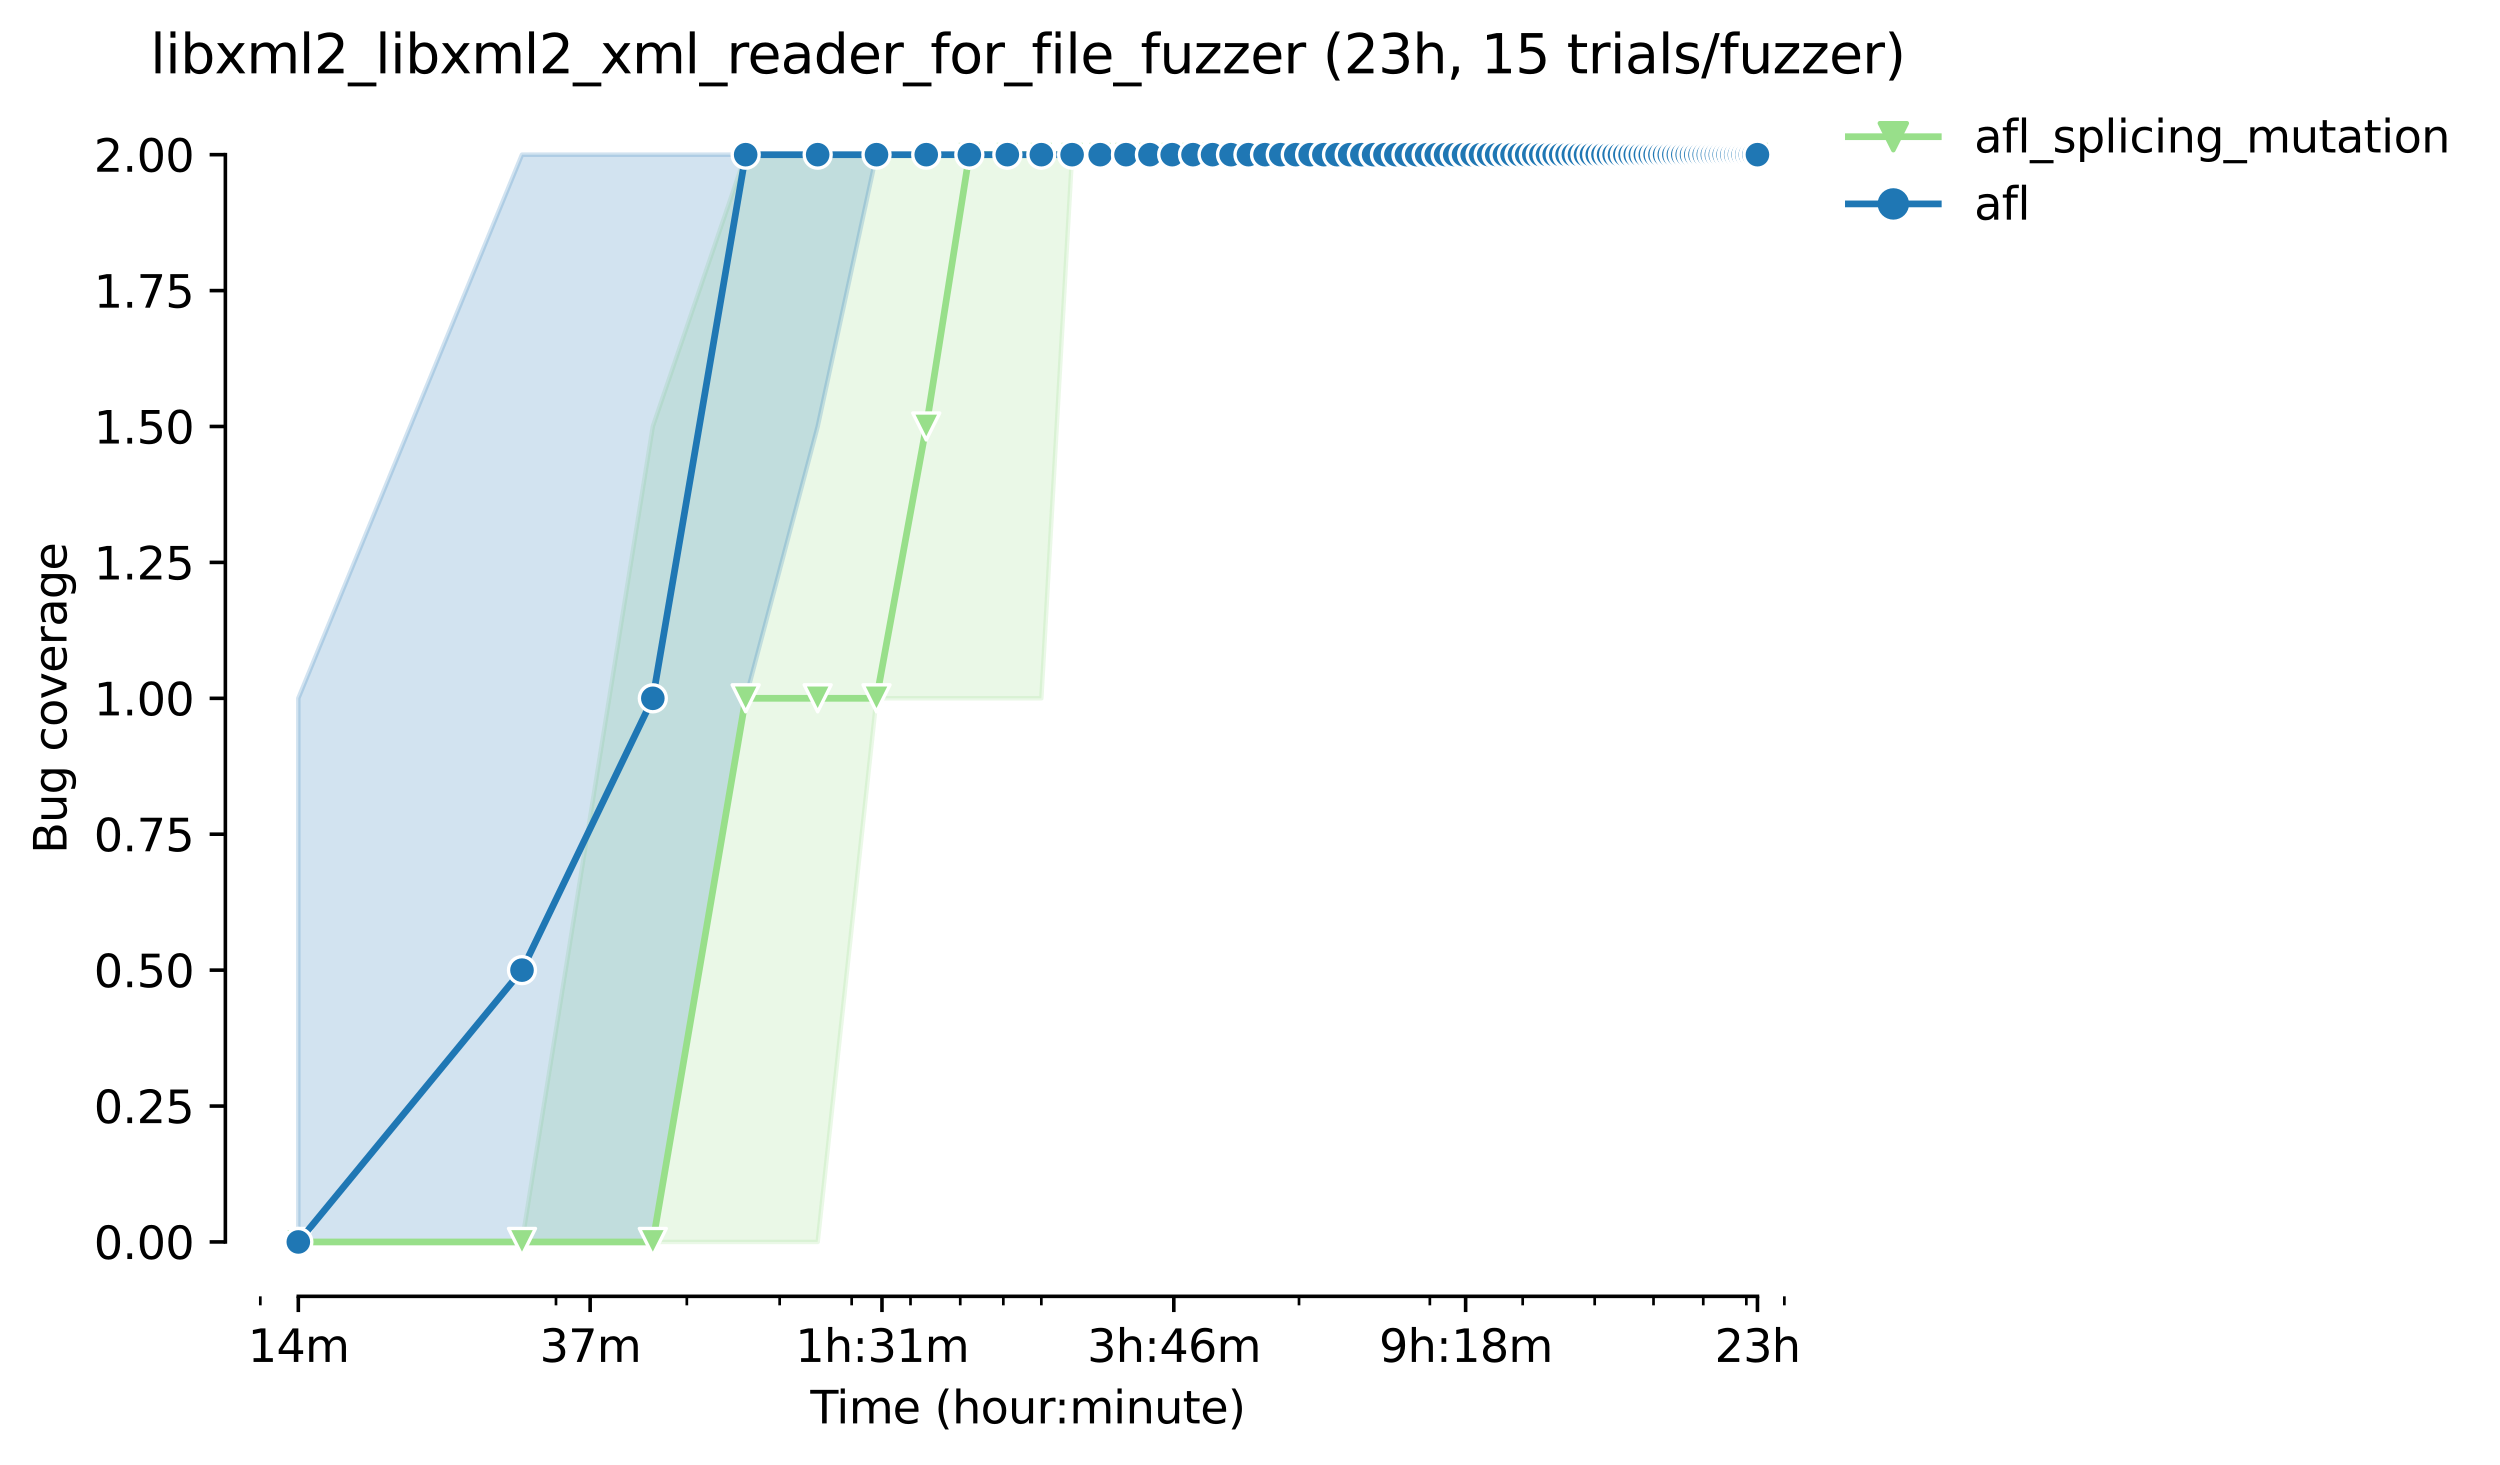 <?xml version="1.0" encoding="utf-8" standalone="no"?>
<!DOCTYPE svg PUBLIC "-//W3C//DTD SVG 1.1//EN"
  "http://www.w3.org/Graphics/SVG/1.1/DTD/svg11.dtd">
<svg height="325.986pt" version="1.1" viewBox="0 0 556.248 325.986" width="556.248pt" xmlns="http://www.w3.org/2000/svg" xmlns:xlink="http://www.w3.org/1999/xlink">
 <defs>
  <style type="text/css">*{stroke-linecap:butt;stroke-linejoin:round;}</style>
 </defs>
 <g id="figure_1">
  <g id="patch_1">
   <path d="M 0 325.986 
L 556.248 325.986 
L 556.248 0 
L 0 0 
z
" style="fill:#ffffff;"/>
  </g>
  <g id="axes_1">
   <g id="patch_2">
    <path d="M 50.144 288.43 
L 407.264 288.43 
L 407.264 22.318 
L 50.144 22.318 
z
" style="fill:#ffffff;"/>
   </g>
   <g id="PolyCollection_1">
    <defs>
     <path d="M 66.376 -49.652 
L 66.376 -49.652 
L 116.143 -49.652 
L 145.254 -49.652 
L 165.909 -49.652 
L 181.931 -49.652 
L 195.021 -170.612 
L 206.089 -170.612 
L 215.676 -170.612 
L 224.132 -170.612 
L 231.697 -170.612 
L 238.54 -291.572 
L 244.787 -291.572 
L 250.534 -291.572 
L 255.855 -291.572 
L 260.809 -291.572 
L 265.442 -291.572 
L 269.795 -291.572 
L 273.899 -291.572 
L 277.781 -291.572 
L 281.464 -291.572 
L 284.967 -291.572 
L 288.307 -291.572 
L 291.498 -291.572 
L 294.554 -291.572 
L 297.485 -291.572 
L 300.301 -291.572 
L 303.01 -291.572 
L 305.621 -291.572 
L 308.141 -291.572 
L 310.575 -291.572 
L 312.929 -291.572 
L 315.209 -291.572 
L 317.418 -291.572 
L 319.561 -291.572 
L 321.643 -291.572 
L 323.665 -291.572 
L 325.632 -291.572 
L 327.547 -291.572 
L 329.412 -291.572 
L 331.23 -291.572 
L 333.003 -291.572 
L 334.733 -291.572 
L 336.422 -291.572 
L 338.073 -291.572 
L 339.687 -291.572 
L 341.265 -291.572 
L 342.809 -291.572 
L 344.32 -291.572 
L 345.801 -291.572 
L 347.251 -291.572 
L 348.673 -291.572 
L 350.067 -291.572 
L 351.435 -291.572 
L 352.777 -291.572 
L 354.094 -291.572 
L 355.388 -291.572 
L 356.659 -291.572 
L 357.907 -291.572 
L 359.135 -291.572 
L 360.341 -291.572 
L 361.528 -291.572 
L 362.696 -291.572 
L 363.845 -291.572 
L 364.975 -291.572 
L 366.088 -291.572 
L 367.185 -291.572 
L 368.264 -291.572 
L 369.328 -291.572 
L 370.376 -291.572 
L 371.409 -291.572 
L 372.428 -291.572 
L 373.432 -291.572 
L 374.422 -291.572 
L 375.399 -291.572 
L 376.363 -291.572 
L 377.314 -291.572 
L 378.252 -291.572 
L 379.179 -291.572 
L 380.093 -291.572 
L 380.996 -291.572 
L 381.888 -291.572 
L 382.769 -291.572 
L 383.64 -291.572 
L 384.499 -291.572 
L 385.349 -291.572 
L 386.189 -291.572 
L 387.019 -291.572 
L 387.839 -291.572 
L 388.651 -291.572 
L 389.453 -291.572 
L 390.246 -291.572 
L 391.031 -291.572 
L 391.031 -291.572 
L 391.031 -291.572 
L 390.246 -291.572 
L 389.453 -291.572 
L 388.651 -291.572 
L 387.839 -291.572 
L 387.019 -291.572 
L 386.189 -291.572 
L 385.349 -291.572 
L 384.499 -291.572 
L 383.64 -291.572 
L 382.769 -291.572 
L 381.888 -291.572 
L 380.996 -291.572 
L 380.093 -291.572 
L 379.179 -291.572 
L 378.252 -291.572 
L 377.314 -291.572 
L 376.363 -291.572 
L 375.399 -291.572 
L 374.422 -291.572 
L 373.432 -291.572 
L 372.428 -291.572 
L 371.409 -291.572 
L 370.376 -291.572 
L 369.328 -291.572 
L 368.264 -291.572 
L 367.185 -291.572 
L 366.088 -291.572 
L 364.975 -291.572 
L 363.845 -291.572 
L 362.696 -291.572 
L 361.528 -291.572 
L 360.341 -291.572 
L 359.135 -291.572 
L 357.907 -291.572 
L 356.659 -291.572 
L 355.388 -291.572 
L 354.094 -291.572 
L 352.777 -291.572 
L 351.435 -291.572 
L 350.067 -291.572 
L 348.673 -291.572 
L 347.251 -291.572 
L 345.801 -291.572 
L 344.32 -291.572 
L 342.809 -291.572 
L 341.265 -291.572 
L 339.687 -291.572 
L 338.073 -291.572 
L 336.422 -291.572 
L 334.733 -291.572 
L 333.003 -291.572 
L 331.23 -291.572 
L 329.412 -291.572 
L 327.547 -291.572 
L 325.632 -291.572 
L 323.665 -291.572 
L 321.643 -291.572 
L 319.561 -291.572 
L 317.418 -291.572 
L 315.209 -291.572 
L 312.929 -291.572 
L 310.575 -291.572 
L 308.141 -291.572 
L 305.621 -291.572 
L 303.01 -291.572 
L 300.301 -291.572 
L 297.485 -291.572 
L 294.554 -291.572 
L 291.498 -291.572 
L 288.307 -291.572 
L 284.967 -291.572 
L 281.464 -291.572 
L 277.781 -291.572 
L 273.899 -291.572 
L 269.795 -291.572 
L 265.442 -291.572 
L 260.809 -291.572 
L 255.855 -291.572 
L 250.534 -291.572 
L 244.787 -291.572 
L 238.54 -291.572 
L 231.697 -291.572 
L 224.132 -291.572 
L 215.676 -291.572 
L 206.089 -291.572 
L 195.021 -291.572 
L 181.931 -291.572 
L 165.909 -291.572 
L 145.254 -231.092 
L 116.143 -49.652 
L 66.376 -49.652 
z
" id="m2524307d32" style="stroke:#98df8a;stroke-opacity:0.2;"/>
    </defs>
    <g clip-path="url(#pbce494751b)">
     <use style="fill:#98df8a;fill-opacity:0.2;stroke:#98df8a;stroke-opacity:0.2;" x="0" xlink:href="#m2524307d32" y="325.986"/>
    </g>
   </g>
   <g id="PolyCollection_2">
    <defs>
     <path d="M 66.376 -170.612 
L 66.376 -49.652 
L 116.143 -49.652 
L 145.254 -49.652 
L 165.909 -170.612 
L 181.931 -231.092 
L 195.021 -291.572 
L 206.089 -291.572 
L 215.676 -291.572 
L 224.132 -291.572 
L 231.697 -291.572 
L 238.54 -291.572 
L 244.787 -291.572 
L 250.534 -291.572 
L 255.855 -291.572 
L 260.809 -291.572 
L 265.442 -291.572 
L 269.795 -291.572 
L 273.899 -291.572 
L 277.781 -291.572 
L 281.464 -291.572 
L 284.967 -291.572 
L 288.307 -291.572 
L 291.498 -291.572 
L 294.554 -291.572 
L 297.485 -291.572 
L 300.301 -291.572 
L 303.01 -291.572 
L 305.621 -291.572 
L 308.141 -291.572 
L 310.575 -291.572 
L 312.929 -291.572 
L 315.209 -291.572 
L 317.418 -291.572 
L 319.561 -291.572 
L 321.643 -291.572 
L 323.665 -291.572 
L 325.632 -291.572 
L 327.547 -291.572 
L 329.412 -291.572 
L 331.23 -291.572 
L 333.003 -291.572 
L 334.733 -291.572 
L 336.422 -291.572 
L 338.073 -291.572 
L 339.687 -291.572 
L 341.265 -291.572 
L 342.809 -291.572 
L 344.32 -291.572 
L 345.801 -291.572 
L 347.251 -291.572 
L 348.673 -291.572 
L 350.067 -291.572 
L 351.435 -291.572 
L 352.777 -291.572 
L 354.094 -291.572 
L 355.388 -291.572 
L 356.659 -291.572 
L 357.907 -291.572 
L 359.135 -291.572 
L 360.341 -291.572 
L 361.528 -291.572 
L 362.696 -291.572 
L 363.845 -291.572 
L 364.975 -291.572 
L 366.088 -291.572 
L 367.185 -291.572 
L 368.264 -291.572 
L 369.328 -291.572 
L 370.376 -291.572 
L 371.409 -291.572 
L 372.428 -291.572 
L 373.432 -291.572 
L 374.422 -291.572 
L 375.399 -291.572 
L 376.363 -291.572 
L 377.314 -291.572 
L 378.252 -291.572 
L 379.179 -291.572 
L 380.093 -291.572 
L 380.996 -291.572 
L 381.888 -291.572 
L 382.769 -291.572 
L 383.64 -291.572 
L 384.499 -291.572 
L 385.349 -291.572 
L 386.189 -291.572 
L 387.019 -291.572 
L 387.839 -291.572 
L 388.651 -291.572 
L 389.453 -291.572 
L 390.246 -291.572 
L 391.031 -291.572 
L 391.031 -291.572 
L 391.031 -291.572 
L 390.246 -291.572 
L 389.453 -291.572 
L 388.651 -291.572 
L 387.839 -291.572 
L 387.019 -291.572 
L 386.189 -291.572 
L 385.349 -291.572 
L 384.499 -291.572 
L 383.64 -291.572 
L 382.769 -291.572 
L 381.888 -291.572 
L 380.996 -291.572 
L 380.093 -291.572 
L 379.179 -291.572 
L 378.252 -291.572 
L 377.314 -291.572 
L 376.363 -291.572 
L 375.399 -291.572 
L 374.422 -291.572 
L 373.432 -291.572 
L 372.428 -291.572 
L 371.409 -291.572 
L 370.376 -291.572 
L 369.328 -291.572 
L 368.264 -291.572 
L 367.185 -291.572 
L 366.088 -291.572 
L 364.975 -291.572 
L 363.845 -291.572 
L 362.696 -291.572 
L 361.528 -291.572 
L 360.341 -291.572 
L 359.135 -291.572 
L 357.907 -291.572 
L 356.659 -291.572 
L 355.388 -291.572 
L 354.094 -291.572 
L 352.777 -291.572 
L 351.435 -291.572 
L 350.067 -291.572 
L 348.673 -291.572 
L 347.251 -291.572 
L 345.801 -291.572 
L 344.32 -291.572 
L 342.809 -291.572 
L 341.265 -291.572 
L 339.687 -291.572 
L 338.073 -291.572 
L 336.422 -291.572 
L 334.733 -291.572 
L 333.003 -291.572 
L 331.23 -291.572 
L 329.412 -291.572 
L 327.547 -291.572 
L 325.632 -291.572 
L 323.665 -291.572 
L 321.643 -291.572 
L 319.561 -291.572 
L 317.418 -291.572 
L 315.209 -291.572 
L 312.929 -291.572 
L 310.575 -291.572 
L 308.141 -291.572 
L 305.621 -291.572 
L 303.01 -291.572 
L 300.301 -291.572 
L 297.485 -291.572 
L 294.554 -291.572 
L 291.498 -291.572 
L 288.307 -291.572 
L 284.967 -291.572 
L 281.464 -291.572 
L 277.781 -291.572 
L 273.899 -291.572 
L 269.795 -291.572 
L 265.442 -291.572 
L 260.809 -291.572 
L 255.855 -291.572 
L 250.534 -291.572 
L 244.787 -291.572 
L 238.54 -291.572 
L 231.697 -291.572 
L 224.132 -291.572 
L 215.676 -291.572 
L 206.089 -291.572 
L 195.021 -291.572 
L 181.931 -291.572 
L 165.909 -291.572 
L 145.254 -291.572 
L 116.143 -291.572 
L 66.376 -170.612 
z
" id="m704b022397" style="stroke:#1f77b4;stroke-opacity:0.2;"/>
    </defs>
    <g clip-path="url(#pbce494751b)">
     <use style="fill:#1f77b4;fill-opacity:0.2;stroke:#1f77b4;stroke-opacity:0.2;" x="0" xlink:href="#m704b022397" y="325.986"/>
    </g>
   </g>
   <g id="matplotlib.axis_1">
    <g id="xtick_1">
     <g id="line2d_1">
      <defs>
       <path d="M 0 0 
L 0 3.5 
" id="m4395838c59" style="stroke:#000000;stroke-width:0.8;"/>
      </defs>
      <g>
       <use style="stroke:#000000;stroke-width:0.8;" x="66.376" xlink:href="#m4395838c59" y="288.43"/>
      </g>
     </g>
     <g id="text_1">
      <!-- 14m -->
      <g transform="translate(55.144 303.029)scale(0.1 -0.1)">
       <defs>
        <path d="M 794 531 
L 1825 531 
L 1825 4091 
L 703 3866 
L 703 4441 
L 1819 4666 
L 2450 4666 
L 2450 531 
L 3481 531 
L 3481 0 
L 794 0 
L 794 531 
z
" id="DejaVuSans-31" transform="scale(0.016)"/>
        <path d="M 2419 4116 
L 825 1625 
L 2419 1625 
L 2419 4116 
z
M 2253 4666 
L 3047 4666 
L 3047 1625 
L 3713 1625 
L 3713 1100 
L 3047 1100 
L 3047 0 
L 2419 0 
L 2419 1100 
L 313 1100 
L 313 1709 
L 2253 4666 
z
" id="DejaVuSans-34" transform="scale(0.016)"/>
        <path d="M 3328 2828 
Q 3544 3216 3844 3400 
Q 4144 3584 4550 3584 
Q 5097 3584 5394 3201 
Q 5691 2819 5691 2113 
L 5691 0 
L 5113 0 
L 5113 2094 
Q 5113 2597 4934 2840 
Q 4756 3084 4391 3084 
Q 3944 3084 3684 2787 
Q 3425 2491 3425 1978 
L 3425 0 
L 2847 0 
L 2847 2094 
Q 2847 2600 2669 2842 
Q 2491 3084 2119 3084 
Q 1678 3084 1418 2786 
Q 1159 2488 1159 1978 
L 1159 0 
L 581 0 
L 581 3500 
L 1159 3500 
L 1159 2956 
Q 1356 3278 1631 3431 
Q 1906 3584 2284 3584 
Q 2666 3584 2933 3390 
Q 3200 3197 3328 2828 
z
" id="DejaVuSans-6d" transform="scale(0.016)"/>
       </defs>
       <use xlink:href="#DejaVuSans-31"/>
       <use x="63.623" xlink:href="#DejaVuSans-34"/>
       <use x="127.246" xlink:href="#DejaVuSans-6d"/>
      </g>
     </g>
    </g>
    <g id="xtick_2">
     <g id="line2d_2">
      <g>
       <use style="stroke:#000000;stroke-width:0.8;" x="131.308" xlink:href="#m4395838c59" y="288.43"/>
      </g>
     </g>
     <g id="text_2">
      <!-- 37m -->
      <g transform="translate(120.075 303.029)scale(0.1 -0.1)">
       <defs>
        <path d="M 2597 2516 
Q 3050 2419 3304 2112 
Q 3559 1806 3559 1356 
Q 3559 666 3084 287 
Q 2609 -91 1734 -91 
Q 1441 -91 1130 -33 
Q 819 25 488 141 
L 488 750 
Q 750 597 1062 519 
Q 1375 441 1716 441 
Q 2309 441 2620 675 
Q 2931 909 2931 1356 
Q 2931 1769 2642 2001 
Q 2353 2234 1838 2234 
L 1294 2234 
L 1294 2753 
L 1863 2753 
Q 2328 2753 2575 2939 
Q 2822 3125 2822 3475 
Q 2822 3834 2567 4026 
Q 2313 4219 1838 4219 
Q 1578 4219 1281 4162 
Q 984 4106 628 3988 
L 628 4550 
Q 988 4650 1302 4700 
Q 1616 4750 1894 4750 
Q 2613 4750 3031 4423 
Q 3450 4097 3450 3541 
Q 3450 3153 3228 2886 
Q 3006 2619 2597 2516 
z
" id="DejaVuSans-33" transform="scale(0.016)"/>
        <path d="M 525 4666 
L 3525 4666 
L 3525 4397 
L 1831 0 
L 1172 0 
L 2766 4134 
L 525 4134 
L 525 4666 
z
" id="DejaVuSans-37" transform="scale(0.016)"/>
       </defs>
       <use xlink:href="#DejaVuSans-33"/>
       <use x="63.623" xlink:href="#DejaVuSans-37"/>
       <use x="127.246" xlink:href="#DejaVuSans-6d"/>
      </g>
     </g>
    </g>
    <g id="xtick_3">
     <g id="line2d_3">
      <g>
       <use style="stroke:#000000;stroke-width:0.8;" x="196.239" xlink:href="#m4395838c59" y="288.43"/>
      </g>
     </g>
     <g id="text_3">
      <!-- 1h:31m -->
      <g transform="translate(176.971 303.029)scale(0.1 -0.1)">
       <defs>
        <path d="M 3513 2113 
L 3513 0 
L 2938 0 
L 2938 2094 
Q 2938 2591 2744 2837 
Q 2550 3084 2163 3084 
Q 1697 3084 1428 2787 
Q 1159 2491 1159 1978 
L 1159 0 
L 581 0 
L 581 4863 
L 1159 4863 
L 1159 2956 
Q 1366 3272 1645 3428 
Q 1925 3584 2291 3584 
Q 2894 3584 3203 3211 
Q 3513 2838 3513 2113 
z
" id="DejaVuSans-68" transform="scale(0.016)"/>
        <path d="M 750 794 
L 1409 794 
L 1409 0 
L 750 0 
L 750 794 
z
M 750 3309 
L 1409 3309 
L 1409 2516 
L 750 2516 
L 750 3309 
z
" id="DejaVuSans-3a" transform="scale(0.016)"/>
       </defs>
       <use xlink:href="#DejaVuSans-31"/>
       <use x="63.623" xlink:href="#DejaVuSans-68"/>
       <use x="127.002" xlink:href="#DejaVuSans-3a"/>
       <use x="160.693" xlink:href="#DejaVuSans-33"/>
       <use x="224.316" xlink:href="#DejaVuSans-31"/>
       <use x="287.939" xlink:href="#DejaVuSans-6d"/>
      </g>
     </g>
    </g>
    <g id="xtick_4">
     <g id="line2d_4">
      <g>
       <use style="stroke:#000000;stroke-width:0.8;" x="261.17" xlink:href="#m4395838c59" y="288.43"/>
      </g>
     </g>
     <g id="text_4">
      <!-- 3h:46m -->
      <g transform="translate(241.903 303.029)scale(0.1 -0.1)">
       <defs>
        <path d="M 2113 2584 
Q 1688 2584 1439 2293 
Q 1191 2003 1191 1497 
Q 1191 994 1439 701 
Q 1688 409 2113 409 
Q 2538 409 2786 701 
Q 3034 994 3034 1497 
Q 3034 2003 2786 2293 
Q 2538 2584 2113 2584 
z
M 3366 4563 
L 3366 3988 
Q 3128 4100 2886 4159 
Q 2644 4219 2406 4219 
Q 1781 4219 1451 3797 
Q 1122 3375 1075 2522 
Q 1259 2794 1537 2939 
Q 1816 3084 2150 3084 
Q 2853 3084 3261 2657 
Q 3669 2231 3669 1497 
Q 3669 778 3244 343 
Q 2819 -91 2113 -91 
Q 1303 -91 875 529 
Q 447 1150 447 2328 
Q 447 3434 972 4092 
Q 1497 4750 2381 4750 
Q 2619 4750 2861 4703 
Q 3103 4656 3366 4563 
z
" id="DejaVuSans-36" transform="scale(0.016)"/>
       </defs>
       <use xlink:href="#DejaVuSans-33"/>
       <use x="63.623" xlink:href="#DejaVuSans-68"/>
       <use x="127.002" xlink:href="#DejaVuSans-3a"/>
       <use x="160.693" xlink:href="#DejaVuSans-34"/>
       <use x="224.316" xlink:href="#DejaVuSans-36"/>
       <use x="287.939" xlink:href="#DejaVuSans-6d"/>
      </g>
     </g>
    </g>
    <g id="xtick_5">
     <g id="line2d_5">
      <g>
       <use style="stroke:#000000;stroke-width:0.8;" x="326.101" xlink:href="#m4395838c59" y="288.43"/>
      </g>
     </g>
     <g id="text_5">
      <!-- 9h:18m -->
      <g transform="translate(306.834 303.029)scale(0.1 -0.1)">
       <defs>
        <path d="M 703 97 
L 703 672 
Q 941 559 1184 500 
Q 1428 441 1663 441 
Q 2288 441 2617 861 
Q 2947 1281 2994 2138 
Q 2813 1869 2534 1725 
Q 2256 1581 1919 1581 
Q 1219 1581 811 2004 
Q 403 2428 403 3163 
Q 403 3881 828 4315 
Q 1253 4750 1959 4750 
Q 2769 4750 3195 4129 
Q 3622 3509 3622 2328 
Q 3622 1225 3098 567 
Q 2575 -91 1691 -91 
Q 1453 -91 1209 -44 
Q 966 3 703 97 
z
M 1959 2075 
Q 2384 2075 2632 2365 
Q 2881 2656 2881 3163 
Q 2881 3666 2632 3958 
Q 2384 4250 1959 4250 
Q 1534 4250 1286 3958 
Q 1038 3666 1038 3163 
Q 1038 2656 1286 2365 
Q 1534 2075 1959 2075 
z
" id="DejaVuSans-39" transform="scale(0.016)"/>
        <path d="M 2034 2216 
Q 1584 2216 1326 1975 
Q 1069 1734 1069 1313 
Q 1069 891 1326 650 
Q 1584 409 2034 409 
Q 2484 409 2743 651 
Q 3003 894 3003 1313 
Q 3003 1734 2745 1975 
Q 2488 2216 2034 2216 
z
M 1403 2484 
Q 997 2584 770 2862 
Q 544 3141 544 3541 
Q 544 4100 942 4425 
Q 1341 4750 2034 4750 
Q 2731 4750 3128 4425 
Q 3525 4100 3525 3541 
Q 3525 3141 3298 2862 
Q 3072 2584 2669 2484 
Q 3125 2378 3379 2068 
Q 3634 1759 3634 1313 
Q 3634 634 3220 271 
Q 2806 -91 2034 -91 
Q 1263 -91 848 271 
Q 434 634 434 1313 
Q 434 1759 690 2068 
Q 947 2378 1403 2484 
z
M 1172 3481 
Q 1172 3119 1398 2916 
Q 1625 2713 2034 2713 
Q 2441 2713 2670 2916 
Q 2900 3119 2900 3481 
Q 2900 3844 2670 4047 
Q 2441 4250 2034 4250 
Q 1625 4250 1398 4047 
Q 1172 3844 1172 3481 
z
" id="DejaVuSans-38" transform="scale(0.016)"/>
       </defs>
       <use xlink:href="#DejaVuSans-39"/>
       <use x="63.623" xlink:href="#DejaVuSans-68"/>
       <use x="127.002" xlink:href="#DejaVuSans-3a"/>
       <use x="160.693" xlink:href="#DejaVuSans-31"/>
       <use x="224.316" xlink:href="#DejaVuSans-38"/>
       <use x="287.939" xlink:href="#DejaVuSans-6d"/>
      </g>
     </g>
    </g>
    <g id="xtick_6">
     <g id="line2d_6">
      <g>
       <use style="stroke:#000000;stroke-width:0.8;" x="391.032" xlink:href="#m4395838c59" y="288.43"/>
      </g>
     </g>
     <g id="text_6">
      <!-- 23h -->
      <g transform="translate(381.501 303.029)scale(0.1 -0.1)">
       <defs>
        <path d="M 1228 531 
L 3431 531 
L 3431 0 
L 469 0 
L 469 531 
Q 828 903 1448 1529 
Q 2069 2156 2228 2338 
Q 2531 2678 2651 2914 
Q 2772 3150 2772 3378 
Q 2772 3750 2511 3984 
Q 2250 4219 1831 4219 
Q 1534 4219 1204 4116 
Q 875 4013 500 3803 
L 500 4441 
Q 881 4594 1212 4672 
Q 1544 4750 1819 4750 
Q 2544 4750 2975 4387 
Q 3406 4025 3406 3419 
Q 3406 3131 3298 2873 
Q 3191 2616 2906 2266 
Q 2828 2175 2409 1742 
Q 1991 1309 1228 531 
z
" id="DejaVuSans-32" transform="scale(0.016)"/>
       </defs>
       <use xlink:href="#DejaVuSans-32"/>
       <use x="63.623" xlink:href="#DejaVuSans-33"/>
       <use x="127.246" xlink:href="#DejaVuSans-68"/>
      </g>
     </g>
    </g>
    <g id="xtick_7">
     <g id="line2d_7">
      <defs>
       <path d="M 0 0 
L 0 2 
" id="mf226eb2020" style="stroke:#000000;stroke-width:0.6;"/>
      </defs>
      <g>
       <use style="stroke:#000000;stroke-width:0.6;" x="57.92" xlink:href="#mf226eb2020" y="288.43"/>
      </g>
     </g>
    </g>
    <g id="xtick_8">
     <g id="line2d_8">
      <g>
       <use style="stroke:#000000;stroke-width:0.6;" x="123.708" xlink:href="#mf226eb2020" y="288.43"/>
      </g>
     </g>
    </g>
    <g id="xtick_9">
     <g id="line2d_9">
      <g>
       <use style="stroke:#000000;stroke-width:0.6;" x="152.819" xlink:href="#mf226eb2020" y="288.43"/>
      </g>
     </g>
    </g>
    <g id="xtick_10">
     <g id="line2d_10">
      <g>
       <use style="stroke:#000000;stroke-width:0.6;" x="173.474" xlink:href="#mf226eb2020" y="288.43"/>
      </g>
     </g>
    </g>
    <g id="xtick_11">
     <g id="line2d_11">
      <g>
       <use style="stroke:#000000;stroke-width:0.6;" x="189.495" xlink:href="#mf226eb2020" y="288.43"/>
      </g>
     </g>
    </g>
    <g id="xtick_12">
     <g id="line2d_12">
      <g>
       <use style="stroke:#000000;stroke-width:0.6;" x="202.586" xlink:href="#mf226eb2020" y="288.43"/>
      </g>
     </g>
    </g>
    <g id="xtick_13">
     <g id="line2d_13">
      <g>
       <use style="stroke:#000000;stroke-width:0.6;" x="213.653" xlink:href="#mf226eb2020" y="288.43"/>
      </g>
     </g>
    </g>
    <g id="xtick_14">
     <g id="line2d_14">
      <g>
       <use style="stroke:#000000;stroke-width:0.6;" x="223.24" xlink:href="#mf226eb2020" y="288.43"/>
      </g>
     </g>
    </g>
    <g id="xtick_15">
     <g id="line2d_15">
      <g>
       <use style="stroke:#000000;stroke-width:0.6;" x="231.697" xlink:href="#mf226eb2020" y="288.43"/>
      </g>
     </g>
    </g>
    <g id="xtick_16">
     <g id="line2d_16">
      <g>
       <use style="stroke:#000000;stroke-width:0.6;" x="289.028" xlink:href="#mf226eb2020" y="288.43"/>
      </g>
     </g>
    </g>
    <g id="xtick_17">
     <g id="line2d_17">
      <g>
       <use style="stroke:#000000;stroke-width:0.6;" x="318.14" xlink:href="#mf226eb2020" y="288.43"/>
      </g>
     </g>
    </g>
    <g id="xtick_18">
     <g id="line2d_18">
      <g>
       <use style="stroke:#000000;stroke-width:0.6;" x="338.795" xlink:href="#mf226eb2020" y="288.43"/>
      </g>
     </g>
    </g>
    <g id="xtick_19">
     <g id="line2d_19">
      <g>
       <use style="stroke:#000000;stroke-width:0.6;" x="354.816" xlink:href="#mf226eb2020" y="288.43"/>
      </g>
     </g>
    </g>
    <g id="xtick_20">
     <g id="line2d_20">
      <g>
       <use style="stroke:#000000;stroke-width:0.6;" x="367.906" xlink:href="#mf226eb2020" y="288.43"/>
      </g>
     </g>
    </g>
    <g id="xtick_21">
     <g id="line2d_21">
      <g>
       <use style="stroke:#000000;stroke-width:0.6;" x="378.974" xlink:href="#mf226eb2020" y="288.43"/>
      </g>
     </g>
    </g>
    <g id="xtick_22">
     <g id="line2d_22">
      <g>
       <use style="stroke:#000000;stroke-width:0.6;" x="388.561" xlink:href="#mf226eb2020" y="288.43"/>
      </g>
     </g>
    </g>
    <g id="xtick_23">
     <g id="line2d_23">
      <g>
       <use style="stroke:#000000;stroke-width:0.6;" x="397.018" xlink:href="#mf226eb2020" y="288.43"/>
      </g>
     </g>
    </g>
    <g id="text_7">
     <!-- Time (hour:minute) -->
     <g transform="translate(180.297 316.707)scale(0.1 -0.1)">
      <defs>
       <path d="M -19 4666 
L 3928 4666 
L 3928 4134 
L 2272 4134 
L 2272 0 
L 1638 0 
L 1638 4134 
L -19 4134 
L -19 4666 
z
" id="DejaVuSans-54" transform="scale(0.016)"/>
       <path d="M 603 3500 
L 1178 3500 
L 1178 0 
L 603 0 
L 603 3500 
z
M 603 4863 
L 1178 4863 
L 1178 4134 
L 603 4134 
L 603 4863 
z
" id="DejaVuSans-69" transform="scale(0.016)"/>
       <path d="M 3597 1894 
L 3597 1613 
L 953 1613 
Q 991 1019 1311 708 
Q 1631 397 2203 397 
Q 2534 397 2845 478 
Q 3156 559 3463 722 
L 3463 178 
Q 3153 47 2828 -22 
Q 2503 -91 2169 -91 
Q 1331 -91 842 396 
Q 353 884 353 1716 
Q 353 2575 817 3079 
Q 1281 3584 2069 3584 
Q 2775 3584 3186 3129 
Q 3597 2675 3597 1894 
z
M 3022 2063 
Q 3016 2534 2758 2815 
Q 2500 3097 2075 3097 
Q 1594 3097 1305 2825 
Q 1016 2553 972 2059 
L 3022 2063 
z
" id="DejaVuSans-65" transform="scale(0.016)"/>
       <path id="DejaVuSans-20" transform="scale(0.016)"/>
       <path d="M 1984 4856 
Q 1566 4138 1362 3434 
Q 1159 2731 1159 2009 
Q 1159 1288 1364 580 
Q 1569 -128 1984 -844 
L 1484 -844 
Q 1016 -109 783 600 
Q 550 1309 550 2009 
Q 550 2706 781 3412 
Q 1013 4119 1484 4856 
L 1984 4856 
z
" id="DejaVuSans-28" transform="scale(0.016)"/>
       <path d="M 1959 3097 
Q 1497 3097 1228 2736 
Q 959 2375 959 1747 
Q 959 1119 1226 758 
Q 1494 397 1959 397 
Q 2419 397 2687 759 
Q 2956 1122 2956 1747 
Q 2956 2369 2687 2733 
Q 2419 3097 1959 3097 
z
M 1959 3584 
Q 2709 3584 3137 3096 
Q 3566 2609 3566 1747 
Q 3566 888 3137 398 
Q 2709 -91 1959 -91 
Q 1206 -91 779 398 
Q 353 888 353 1747 
Q 353 2609 779 3096 
Q 1206 3584 1959 3584 
z
" id="DejaVuSans-6f" transform="scale(0.016)"/>
       <path d="M 544 1381 
L 544 3500 
L 1119 3500 
L 1119 1403 
Q 1119 906 1312 657 
Q 1506 409 1894 409 
Q 2359 409 2629 706 
Q 2900 1003 2900 1516 
L 2900 3500 
L 3475 3500 
L 3475 0 
L 2900 0 
L 2900 538 
Q 2691 219 2414 64 
Q 2138 -91 1772 -91 
Q 1169 -91 856 284 
Q 544 659 544 1381 
z
M 1991 3584 
L 1991 3584 
z
" id="DejaVuSans-75" transform="scale(0.016)"/>
       <path d="M 2631 2963 
Q 2534 3019 2420 3045 
Q 2306 3072 2169 3072 
Q 1681 3072 1420 2755 
Q 1159 2438 1159 1844 
L 1159 0 
L 581 0 
L 581 3500 
L 1159 3500 
L 1159 2956 
Q 1341 3275 1631 3429 
Q 1922 3584 2338 3584 
Q 2397 3584 2469 3576 
Q 2541 3569 2628 3553 
L 2631 2963 
z
" id="DejaVuSans-72" transform="scale(0.016)"/>
       <path d="M 3513 2113 
L 3513 0 
L 2938 0 
L 2938 2094 
Q 2938 2591 2744 2837 
Q 2550 3084 2163 3084 
Q 1697 3084 1428 2787 
Q 1159 2491 1159 1978 
L 1159 0 
L 581 0 
L 581 3500 
L 1159 3500 
L 1159 2956 
Q 1366 3272 1645 3428 
Q 1925 3584 2291 3584 
Q 2894 3584 3203 3211 
Q 3513 2838 3513 2113 
z
" id="DejaVuSans-6e" transform="scale(0.016)"/>
       <path d="M 1172 4494 
L 1172 3500 
L 2356 3500 
L 2356 3053 
L 1172 3053 
L 1172 1153 
Q 1172 725 1289 603 
Q 1406 481 1766 481 
L 2356 481 
L 2356 0 
L 1766 0 
Q 1100 0 847 248 
Q 594 497 594 1153 
L 594 3053 
L 172 3053 
L 172 3500 
L 594 3500 
L 594 4494 
L 1172 4494 
z
" id="DejaVuSans-74" transform="scale(0.016)"/>
       <path d="M 513 4856 
L 1013 4856 
Q 1481 4119 1714 3412 
Q 1947 2706 1947 2009 
Q 1947 1309 1714 600 
Q 1481 -109 1013 -844 
L 513 -844 
Q 928 -128 1133 580 
Q 1338 1288 1338 2009 
Q 1338 2731 1133 3434 
Q 928 4138 513 4856 
z
" id="DejaVuSans-29" transform="scale(0.016)"/>
      </defs>
      <use xlink:href="#DejaVuSans-54"/>
      <use x="57.959" xlink:href="#DejaVuSans-69"/>
      <use x="85.742" xlink:href="#DejaVuSans-6d"/>
      <use x="183.154" xlink:href="#DejaVuSans-65"/>
      <use x="244.678" xlink:href="#DejaVuSans-20"/>
      <use x="276.465" xlink:href="#DejaVuSans-28"/>
      <use x="315.479" xlink:href="#DejaVuSans-68"/>
      <use x="378.857" xlink:href="#DejaVuSans-6f"/>
      <use x="440.039" xlink:href="#DejaVuSans-75"/>
      <use x="503.418" xlink:href="#DejaVuSans-72"/>
      <use x="542.781" xlink:href="#DejaVuSans-3a"/>
      <use x="576.473" xlink:href="#DejaVuSans-6d"/>
      <use x="673.885" xlink:href="#DejaVuSans-69"/>
      <use x="701.668" xlink:href="#DejaVuSans-6e"/>
      <use x="765.047" xlink:href="#DejaVuSans-75"/>
      <use x="828.426" xlink:href="#DejaVuSans-74"/>
      <use x="867.635" xlink:href="#DejaVuSans-65"/>
      <use x="929.158" xlink:href="#DejaVuSans-29"/>
     </g>
    </g>
   </g>
   <g id="matplotlib.axis_2">
    <g id="ytick_1">
     <g id="line2d_24">
      <defs>
       <path d="M 0 0 
L -3.5 0 
" id="mcaba018006" style="stroke:#000000;stroke-width:0.8;"/>
      </defs>
      <g>
       <use style="stroke:#000000;stroke-width:0.8;" x="50.144" xlink:href="#mcaba018006" y="276.334"/>
      </g>
     </g>
     <g id="text_8">
      <!-- 0.00 -->
      <g transform="translate(20.878 280.133)scale(0.1 -0.1)">
       <defs>
        <path d="M 2034 4250 
Q 1547 4250 1301 3770 
Q 1056 3291 1056 2328 
Q 1056 1369 1301 889 
Q 1547 409 2034 409 
Q 2525 409 2770 889 
Q 3016 1369 3016 2328 
Q 3016 3291 2770 3770 
Q 2525 4250 2034 4250 
z
M 2034 4750 
Q 2819 4750 3233 4129 
Q 3647 3509 3647 2328 
Q 3647 1150 3233 529 
Q 2819 -91 2034 -91 
Q 1250 -91 836 529 
Q 422 1150 422 2328 
Q 422 3509 836 4129 
Q 1250 4750 2034 4750 
z
" id="DejaVuSans-30" transform="scale(0.016)"/>
        <path d="M 684 794 
L 1344 794 
L 1344 0 
L 684 0 
L 684 794 
z
" id="DejaVuSans-2e" transform="scale(0.016)"/>
       </defs>
       <use xlink:href="#DejaVuSans-30"/>
       <use x="63.623" xlink:href="#DejaVuSans-2e"/>
       <use x="95.41" xlink:href="#DejaVuSans-30"/>
       <use x="159.033" xlink:href="#DejaVuSans-30"/>
      </g>
     </g>
    </g>
    <g id="ytick_2">
     <g id="line2d_25">
      <g>
       <use style="stroke:#000000;stroke-width:0.8;" x="50.144" xlink:href="#mcaba018006" y="246.094"/>
      </g>
     </g>
     <g id="text_9">
      <!-- 0.25 -->
      <g transform="translate(20.878 249.893)scale(0.1 -0.1)">
       <defs>
        <path d="M 691 4666 
L 3169 4666 
L 3169 4134 
L 1269 4134 
L 1269 2991 
Q 1406 3038 1543 3061 
Q 1681 3084 1819 3084 
Q 2600 3084 3056 2656 
Q 3513 2228 3513 1497 
Q 3513 744 3044 326 
Q 2575 -91 1722 -91 
Q 1428 -91 1123 -41 
Q 819 9 494 109 
L 494 744 
Q 775 591 1075 516 
Q 1375 441 1709 441 
Q 2250 441 2565 725 
Q 2881 1009 2881 1497 
Q 2881 1984 2565 2268 
Q 2250 2553 1709 2553 
Q 1456 2553 1204 2497 
Q 953 2441 691 2322 
L 691 4666 
z
" id="DejaVuSans-35" transform="scale(0.016)"/>
       </defs>
       <use xlink:href="#DejaVuSans-30"/>
       <use x="63.623" xlink:href="#DejaVuSans-2e"/>
       <use x="95.41" xlink:href="#DejaVuSans-32"/>
       <use x="159.033" xlink:href="#DejaVuSans-35"/>
      </g>
     </g>
    </g>
    <g id="ytick_3">
     <g id="line2d_26">
      <g>
       <use style="stroke:#000000;stroke-width:0.8;" x="50.144" xlink:href="#mcaba018006" y="215.854"/>
      </g>
     </g>
     <g id="text_10">
      <!-- 0.50 -->
      <g transform="translate(20.878 219.653)scale(0.1 -0.1)">
       <use xlink:href="#DejaVuSans-30"/>
       <use x="63.623" xlink:href="#DejaVuSans-2e"/>
       <use x="95.41" xlink:href="#DejaVuSans-35"/>
       <use x="159.033" xlink:href="#DejaVuSans-30"/>
      </g>
     </g>
    </g>
    <g id="ytick_4">
     <g id="line2d_27">
      <g>
       <use style="stroke:#000000;stroke-width:0.8;" x="50.144" xlink:href="#mcaba018006" y="185.614"/>
      </g>
     </g>
     <g id="text_11">
      <!-- 0.75 -->
      <g transform="translate(20.878 189.413)scale(0.1 -0.1)">
       <use xlink:href="#DejaVuSans-30"/>
       <use x="63.623" xlink:href="#DejaVuSans-2e"/>
       <use x="95.41" xlink:href="#DejaVuSans-37"/>
       <use x="159.033" xlink:href="#DejaVuSans-35"/>
      </g>
     </g>
    </g>
    <g id="ytick_5">
     <g id="line2d_28">
      <g>
       <use style="stroke:#000000;stroke-width:0.8;" x="50.144" xlink:href="#mcaba018006" y="155.374"/>
      </g>
     </g>
     <g id="text_12">
      <!-- 1.00 -->
      <g transform="translate(20.878 159.173)scale(0.1 -0.1)">
       <use xlink:href="#DejaVuSans-31"/>
       <use x="63.623" xlink:href="#DejaVuSans-2e"/>
       <use x="95.41" xlink:href="#DejaVuSans-30"/>
       <use x="159.033" xlink:href="#DejaVuSans-30"/>
      </g>
     </g>
    </g>
    <g id="ytick_6">
     <g id="line2d_29">
      <g>
       <use style="stroke:#000000;stroke-width:0.8;" x="50.144" xlink:href="#mcaba018006" y="125.134"/>
      </g>
     </g>
     <g id="text_13">
      <!-- 1.25 -->
      <g transform="translate(20.878 128.933)scale(0.1 -0.1)">
       <use xlink:href="#DejaVuSans-31"/>
       <use x="63.623" xlink:href="#DejaVuSans-2e"/>
       <use x="95.41" xlink:href="#DejaVuSans-32"/>
       <use x="159.033" xlink:href="#DejaVuSans-35"/>
      </g>
     </g>
    </g>
    <g id="ytick_7">
     <g id="line2d_30">
      <g>
       <use style="stroke:#000000;stroke-width:0.8;" x="50.144" xlink:href="#mcaba018006" y="94.894"/>
      </g>
     </g>
     <g id="text_14">
      <!-- 1.50 -->
      <g transform="translate(20.878 98.693)scale(0.1 -0.1)">
       <use xlink:href="#DejaVuSans-31"/>
       <use x="63.623" xlink:href="#DejaVuSans-2e"/>
       <use x="95.41" xlink:href="#DejaVuSans-35"/>
       <use x="159.033" xlink:href="#DejaVuSans-30"/>
      </g>
     </g>
    </g>
    <g id="ytick_8">
     <g id="line2d_31">
      <g>
       <use style="stroke:#000000;stroke-width:0.8;" x="50.144" xlink:href="#mcaba018006" y="64.654"/>
      </g>
     </g>
     <g id="text_15">
      <!-- 1.75 -->
      <g transform="translate(20.878 68.453)scale(0.1 -0.1)">
       <use xlink:href="#DejaVuSans-31"/>
       <use x="63.623" xlink:href="#DejaVuSans-2e"/>
       <use x="95.41" xlink:href="#DejaVuSans-37"/>
       <use x="159.033" xlink:href="#DejaVuSans-35"/>
      </g>
     </g>
    </g>
    <g id="ytick_9">
     <g id="line2d_32">
      <g>
       <use style="stroke:#000000;stroke-width:0.8;" x="50.144" xlink:href="#mcaba018006" y="34.414"/>
      </g>
     </g>
     <g id="text_16">
      <!-- 2.00 -->
      <g transform="translate(20.878 38.213)scale(0.1 -0.1)">
       <use xlink:href="#DejaVuSans-32"/>
       <use x="63.623" xlink:href="#DejaVuSans-2e"/>
       <use x="95.41" xlink:href="#DejaVuSans-30"/>
       <use x="159.033" xlink:href="#DejaVuSans-30"/>
      </g>
     </g>
    </g>
    <g id="text_17">
     <!-- Bug coverage -->
     <g transform="translate(14.798 189.951)rotate(-90)scale(0.1 -0.1)">
      <defs>
       <path d="M 1259 2228 
L 1259 519 
L 2272 519 
Q 2781 519 3026 730 
Q 3272 941 3272 1375 
Q 3272 1813 3026 2020 
Q 2781 2228 2272 2228 
L 1259 2228 
z
M 1259 4147 
L 1259 2741 
L 2194 2741 
Q 2656 2741 2882 2914 
Q 3109 3088 3109 3444 
Q 3109 3797 2882 3972 
Q 2656 4147 2194 4147 
L 1259 4147 
z
M 628 4666 
L 2241 4666 
Q 2963 4666 3353 4366 
Q 3744 4066 3744 3513 
Q 3744 3084 3544 2831 
Q 3344 2578 2956 2516 
Q 3422 2416 3680 2098 
Q 3938 1781 3938 1306 
Q 3938 681 3513 340 
Q 3088 0 2303 0 
L 628 0 
L 628 4666 
z
" id="DejaVuSans-42" transform="scale(0.016)"/>
       <path d="M 2906 1791 
Q 2906 2416 2648 2759 
Q 2391 3103 1925 3103 
Q 1463 3103 1205 2759 
Q 947 2416 947 1791 
Q 947 1169 1205 825 
Q 1463 481 1925 481 
Q 2391 481 2648 825 
Q 2906 1169 2906 1791 
z
M 3481 434 
Q 3481 -459 3084 -895 
Q 2688 -1331 1869 -1331 
Q 1566 -1331 1297 -1286 
Q 1028 -1241 775 -1147 
L 775 -588 
Q 1028 -725 1275 -790 
Q 1522 -856 1778 -856 
Q 2344 -856 2625 -561 
Q 2906 -266 2906 331 
L 2906 616 
Q 2728 306 2450 153 
Q 2172 0 1784 0 
Q 1141 0 747 490 
Q 353 981 353 1791 
Q 353 2603 747 3093 
Q 1141 3584 1784 3584 
Q 2172 3584 2450 3431 
Q 2728 3278 2906 2969 
L 2906 3500 
L 3481 3500 
L 3481 434 
z
" id="DejaVuSans-67" transform="scale(0.016)"/>
       <path d="M 3122 3366 
L 3122 2828 
Q 2878 2963 2633 3030 
Q 2388 3097 2138 3097 
Q 1578 3097 1268 2742 
Q 959 2388 959 1747 
Q 959 1106 1268 751 
Q 1578 397 2138 397 
Q 2388 397 2633 464 
Q 2878 531 3122 666 
L 3122 134 
Q 2881 22 2623 -34 
Q 2366 -91 2075 -91 
Q 1284 -91 818 406 
Q 353 903 353 1747 
Q 353 2603 823 3093 
Q 1294 3584 2113 3584 
Q 2378 3584 2631 3529 
Q 2884 3475 3122 3366 
z
" id="DejaVuSans-63" transform="scale(0.016)"/>
       <path d="M 191 3500 
L 800 3500 
L 1894 563 
L 2988 3500 
L 3597 3500 
L 2284 0 
L 1503 0 
L 191 3500 
z
" id="DejaVuSans-76" transform="scale(0.016)"/>
       <path d="M 2194 1759 
Q 1497 1759 1228 1600 
Q 959 1441 959 1056 
Q 959 750 1161 570 
Q 1363 391 1709 391 
Q 2188 391 2477 730 
Q 2766 1069 2766 1631 
L 2766 1759 
L 2194 1759 
z
M 3341 1997 
L 3341 0 
L 2766 0 
L 2766 531 
Q 2569 213 2275 61 
Q 1981 -91 1556 -91 
Q 1019 -91 701 211 
Q 384 513 384 1019 
Q 384 1609 779 1909 
Q 1175 2209 1959 2209 
L 2766 2209 
L 2766 2266 
Q 2766 2663 2505 2880 
Q 2244 3097 1772 3097 
Q 1472 3097 1187 3025 
Q 903 2953 641 2809 
L 641 3341 
Q 956 3463 1253 3523 
Q 1550 3584 1831 3584 
Q 2591 3584 2966 3190 
Q 3341 2797 3341 1997 
z
" id="DejaVuSans-61" transform="scale(0.016)"/>
      </defs>
      <use xlink:href="#DejaVuSans-42"/>
      <use x="68.604" xlink:href="#DejaVuSans-75"/>
      <use x="131.982" xlink:href="#DejaVuSans-67"/>
      <use x="195.459" xlink:href="#DejaVuSans-20"/>
      <use x="227.246" xlink:href="#DejaVuSans-63"/>
      <use x="282.227" xlink:href="#DejaVuSans-6f"/>
      <use x="343.408" xlink:href="#DejaVuSans-76"/>
      <use x="402.588" xlink:href="#DejaVuSans-65"/>
      <use x="464.111" xlink:href="#DejaVuSans-72"/>
      <use x="505.225" xlink:href="#DejaVuSans-61"/>
      <use x="566.504" xlink:href="#DejaVuSans-67"/>
      <use x="629.98" xlink:href="#DejaVuSans-65"/>
     </g>
    </g>
   </g>
   <g id="line2d_33">
    <path clip-path="url(#pbce494751b)" d="M 66.376 276.334 
L 116.143 276.334 
L 145.254 276.334 
L 165.909 155.374 
L 181.931 155.374 
L 195.021 155.374 
L 206.089 94.894 
L 215.676 34.414 
L 224.132 34.414 
L 231.697 34.414 
L 238.54 34.414 
L 244.787 34.414 
L 250.534 34.414 
L 255.855 34.414 
L 260.809 34.414 
L 265.442 34.414 
L 269.795 34.414 
L 273.899 34.414 
L 277.781 34.414 
L 281.464 34.414 
L 284.967 34.414 
L 288.307 34.414 
L 291.498 34.414 
L 294.554 34.414 
L 297.485 34.414 
L 300.301 34.414 
L 303.01 34.414 
L 305.621 34.414 
L 308.141 34.414 
L 310.575 34.414 
L 312.929 34.414 
L 315.209 34.414 
L 317.418 34.414 
L 319.561 34.414 
L 321.643 34.414 
L 323.665 34.414 
L 325.632 34.414 
L 327.547 34.414 
L 329.412 34.414 
L 331.23 34.414 
L 333.003 34.414 
L 334.733 34.414 
L 336.422 34.414 
L 338.073 34.414 
L 339.687 34.414 
L 341.265 34.414 
L 342.809 34.414 
L 344.32 34.414 
L 345.801 34.414 
L 347.251 34.414 
L 348.673 34.414 
L 350.067 34.414 
L 351.435 34.414 
L 352.777 34.414 
L 354.094 34.414 
L 355.388 34.414 
L 356.659 34.414 
L 357.907 34.414 
L 359.135 34.414 
L 360.341 34.414 
L 361.528 34.414 
L 362.696 34.414 
L 363.845 34.414 
L 364.975 34.414 
L 366.088 34.414 
L 367.185 34.414 
L 368.264 34.414 
L 369.328 34.414 
L 370.376 34.414 
L 371.409 34.414 
L 372.428 34.414 
L 373.432 34.414 
L 374.422 34.414 
L 375.399 34.414 
L 376.363 34.414 
L 377.314 34.414 
L 378.252 34.414 
L 379.179 34.414 
L 380.093 34.414 
L 380.996 34.414 
L 381.888 34.414 
L 382.769 34.414 
L 383.64 34.414 
L 384.499 34.414 
L 385.349 34.414 
L 386.189 34.414 
L 387.019 34.414 
L 387.839 34.414 
L 388.651 34.414 
L 389.453 34.414 
L 390.246 34.414 
L 391.031 34.414 
" style="fill:none;stroke:#98df8a;stroke-linecap:square;stroke-width:1.5;"/>
    <defs>
     <path d="M -0 3 
L 3 -3 
L -3 -3 
z
" id="mb5947b6473" style="stroke:#ffffff;stroke-linejoin:miter;stroke-width:0.75;"/>
    </defs>
    <g clip-path="url(#pbce494751b)">
     <use style="fill:#98df8a;stroke:#ffffff;stroke-linejoin:miter;stroke-width:0.75;" x="66.376" xlink:href="#mb5947b6473" y="276.334"/>
     <use style="fill:#98df8a;stroke:#ffffff;stroke-linejoin:miter;stroke-width:0.75;" x="116.143" xlink:href="#mb5947b6473" y="276.334"/>
     <use style="fill:#98df8a;stroke:#ffffff;stroke-linejoin:miter;stroke-width:0.75;" x="145.254" xlink:href="#mb5947b6473" y="276.334"/>
     <use style="fill:#98df8a;stroke:#ffffff;stroke-linejoin:miter;stroke-width:0.75;" x="165.909" xlink:href="#mb5947b6473" y="155.374"/>
     <use style="fill:#98df8a;stroke:#ffffff;stroke-linejoin:miter;stroke-width:0.75;" x="181.931" xlink:href="#mb5947b6473" y="155.374"/>
     <use style="fill:#98df8a;stroke:#ffffff;stroke-linejoin:miter;stroke-width:0.75;" x="195.021" xlink:href="#mb5947b6473" y="155.374"/>
     <use style="fill:#98df8a;stroke:#ffffff;stroke-linejoin:miter;stroke-width:0.75;" x="206.089" xlink:href="#mb5947b6473" y="94.894"/>
     <use style="fill:#98df8a;stroke:#ffffff;stroke-linejoin:miter;stroke-width:0.75;" x="215.676" xlink:href="#mb5947b6473" y="34.414"/>
     <use style="fill:#98df8a;stroke:#ffffff;stroke-linejoin:miter;stroke-width:0.75;" x="224.132" xlink:href="#mb5947b6473" y="34.414"/>
     <use style="fill:#98df8a;stroke:#ffffff;stroke-linejoin:miter;stroke-width:0.75;" x="231.697" xlink:href="#mb5947b6473" y="34.414"/>
     <use style="fill:#98df8a;stroke:#ffffff;stroke-linejoin:miter;stroke-width:0.75;" x="238.54" xlink:href="#mb5947b6473" y="34.414"/>
     <use style="fill:#98df8a;stroke:#ffffff;stroke-linejoin:miter;stroke-width:0.75;" x="244.787" xlink:href="#mb5947b6473" y="34.414"/>
     <use style="fill:#98df8a;stroke:#ffffff;stroke-linejoin:miter;stroke-width:0.75;" x="250.534" xlink:href="#mb5947b6473" y="34.414"/>
     <use style="fill:#98df8a;stroke:#ffffff;stroke-linejoin:miter;stroke-width:0.75;" x="255.855" xlink:href="#mb5947b6473" y="34.414"/>
     <use style="fill:#98df8a;stroke:#ffffff;stroke-linejoin:miter;stroke-width:0.75;" x="260.809" xlink:href="#mb5947b6473" y="34.414"/>
     <use style="fill:#98df8a;stroke:#ffffff;stroke-linejoin:miter;stroke-width:0.75;" x="265.442" xlink:href="#mb5947b6473" y="34.414"/>
     <use style="fill:#98df8a;stroke:#ffffff;stroke-linejoin:miter;stroke-width:0.75;" x="269.795" xlink:href="#mb5947b6473" y="34.414"/>
     <use style="fill:#98df8a;stroke:#ffffff;stroke-linejoin:miter;stroke-width:0.75;" x="273.899" xlink:href="#mb5947b6473" y="34.414"/>
     <use style="fill:#98df8a;stroke:#ffffff;stroke-linejoin:miter;stroke-width:0.75;" x="277.781" xlink:href="#mb5947b6473" y="34.414"/>
     <use style="fill:#98df8a;stroke:#ffffff;stroke-linejoin:miter;stroke-width:0.75;" x="281.464" xlink:href="#mb5947b6473" y="34.414"/>
     <use style="fill:#98df8a;stroke:#ffffff;stroke-linejoin:miter;stroke-width:0.75;" x="284.967" xlink:href="#mb5947b6473" y="34.414"/>
     <use style="fill:#98df8a;stroke:#ffffff;stroke-linejoin:miter;stroke-width:0.75;" x="288.307" xlink:href="#mb5947b6473" y="34.414"/>
     <use style="fill:#98df8a;stroke:#ffffff;stroke-linejoin:miter;stroke-width:0.75;" x="291.498" xlink:href="#mb5947b6473" y="34.414"/>
     <use style="fill:#98df8a;stroke:#ffffff;stroke-linejoin:miter;stroke-width:0.75;" x="294.554" xlink:href="#mb5947b6473" y="34.414"/>
     <use style="fill:#98df8a;stroke:#ffffff;stroke-linejoin:miter;stroke-width:0.75;" x="297.485" xlink:href="#mb5947b6473" y="34.414"/>
     <use style="fill:#98df8a;stroke:#ffffff;stroke-linejoin:miter;stroke-width:0.75;" x="300.301" xlink:href="#mb5947b6473" y="34.414"/>
     <use style="fill:#98df8a;stroke:#ffffff;stroke-linejoin:miter;stroke-width:0.75;" x="303.01" xlink:href="#mb5947b6473" y="34.414"/>
     <use style="fill:#98df8a;stroke:#ffffff;stroke-linejoin:miter;stroke-width:0.75;" x="305.621" xlink:href="#mb5947b6473" y="34.414"/>
     <use style="fill:#98df8a;stroke:#ffffff;stroke-linejoin:miter;stroke-width:0.75;" x="308.141" xlink:href="#mb5947b6473" y="34.414"/>
     <use style="fill:#98df8a;stroke:#ffffff;stroke-linejoin:miter;stroke-width:0.75;" x="310.575" xlink:href="#mb5947b6473" y="34.414"/>
     <use style="fill:#98df8a;stroke:#ffffff;stroke-linejoin:miter;stroke-width:0.75;" x="312.929" xlink:href="#mb5947b6473" y="34.414"/>
     <use style="fill:#98df8a;stroke:#ffffff;stroke-linejoin:miter;stroke-width:0.75;" x="315.209" xlink:href="#mb5947b6473" y="34.414"/>
     <use style="fill:#98df8a;stroke:#ffffff;stroke-linejoin:miter;stroke-width:0.75;" x="317.418" xlink:href="#mb5947b6473" y="34.414"/>
     <use style="fill:#98df8a;stroke:#ffffff;stroke-linejoin:miter;stroke-width:0.75;" x="319.561" xlink:href="#mb5947b6473" y="34.414"/>
     <use style="fill:#98df8a;stroke:#ffffff;stroke-linejoin:miter;stroke-width:0.75;" x="321.643" xlink:href="#mb5947b6473" y="34.414"/>
     <use style="fill:#98df8a;stroke:#ffffff;stroke-linejoin:miter;stroke-width:0.75;" x="323.665" xlink:href="#mb5947b6473" y="34.414"/>
     <use style="fill:#98df8a;stroke:#ffffff;stroke-linejoin:miter;stroke-width:0.75;" x="325.632" xlink:href="#mb5947b6473" y="34.414"/>
     <use style="fill:#98df8a;stroke:#ffffff;stroke-linejoin:miter;stroke-width:0.75;" x="327.547" xlink:href="#mb5947b6473" y="34.414"/>
     <use style="fill:#98df8a;stroke:#ffffff;stroke-linejoin:miter;stroke-width:0.75;" x="329.412" xlink:href="#mb5947b6473" y="34.414"/>
     <use style="fill:#98df8a;stroke:#ffffff;stroke-linejoin:miter;stroke-width:0.75;" x="331.23" xlink:href="#mb5947b6473" y="34.414"/>
     <use style="fill:#98df8a;stroke:#ffffff;stroke-linejoin:miter;stroke-width:0.75;" x="333.003" xlink:href="#mb5947b6473" y="34.414"/>
     <use style="fill:#98df8a;stroke:#ffffff;stroke-linejoin:miter;stroke-width:0.75;" x="334.733" xlink:href="#mb5947b6473" y="34.414"/>
     <use style="fill:#98df8a;stroke:#ffffff;stroke-linejoin:miter;stroke-width:0.75;" x="336.422" xlink:href="#mb5947b6473" y="34.414"/>
     <use style="fill:#98df8a;stroke:#ffffff;stroke-linejoin:miter;stroke-width:0.75;" x="338.073" xlink:href="#mb5947b6473" y="34.414"/>
     <use style="fill:#98df8a;stroke:#ffffff;stroke-linejoin:miter;stroke-width:0.75;" x="339.687" xlink:href="#mb5947b6473" y="34.414"/>
     <use style="fill:#98df8a;stroke:#ffffff;stroke-linejoin:miter;stroke-width:0.75;" x="341.265" xlink:href="#mb5947b6473" y="34.414"/>
     <use style="fill:#98df8a;stroke:#ffffff;stroke-linejoin:miter;stroke-width:0.75;" x="342.809" xlink:href="#mb5947b6473" y="34.414"/>
     <use style="fill:#98df8a;stroke:#ffffff;stroke-linejoin:miter;stroke-width:0.75;" x="344.32" xlink:href="#mb5947b6473" y="34.414"/>
     <use style="fill:#98df8a;stroke:#ffffff;stroke-linejoin:miter;stroke-width:0.75;" x="345.801" xlink:href="#mb5947b6473" y="34.414"/>
     <use style="fill:#98df8a;stroke:#ffffff;stroke-linejoin:miter;stroke-width:0.75;" x="347.251" xlink:href="#mb5947b6473" y="34.414"/>
     <use style="fill:#98df8a;stroke:#ffffff;stroke-linejoin:miter;stroke-width:0.75;" x="348.673" xlink:href="#mb5947b6473" y="34.414"/>
     <use style="fill:#98df8a;stroke:#ffffff;stroke-linejoin:miter;stroke-width:0.75;" x="350.067" xlink:href="#mb5947b6473" y="34.414"/>
     <use style="fill:#98df8a;stroke:#ffffff;stroke-linejoin:miter;stroke-width:0.75;" x="351.435" xlink:href="#mb5947b6473" y="34.414"/>
     <use style="fill:#98df8a;stroke:#ffffff;stroke-linejoin:miter;stroke-width:0.75;" x="352.777" xlink:href="#mb5947b6473" y="34.414"/>
     <use style="fill:#98df8a;stroke:#ffffff;stroke-linejoin:miter;stroke-width:0.75;" x="354.094" xlink:href="#mb5947b6473" y="34.414"/>
     <use style="fill:#98df8a;stroke:#ffffff;stroke-linejoin:miter;stroke-width:0.75;" x="355.388" xlink:href="#mb5947b6473" y="34.414"/>
     <use style="fill:#98df8a;stroke:#ffffff;stroke-linejoin:miter;stroke-width:0.75;" x="356.659" xlink:href="#mb5947b6473" y="34.414"/>
     <use style="fill:#98df8a;stroke:#ffffff;stroke-linejoin:miter;stroke-width:0.75;" x="357.907" xlink:href="#mb5947b6473" y="34.414"/>
     <use style="fill:#98df8a;stroke:#ffffff;stroke-linejoin:miter;stroke-width:0.75;" x="359.135" xlink:href="#mb5947b6473" y="34.414"/>
     <use style="fill:#98df8a;stroke:#ffffff;stroke-linejoin:miter;stroke-width:0.75;" x="360.341" xlink:href="#mb5947b6473" y="34.414"/>
     <use style="fill:#98df8a;stroke:#ffffff;stroke-linejoin:miter;stroke-width:0.75;" x="361.528" xlink:href="#mb5947b6473" y="34.414"/>
     <use style="fill:#98df8a;stroke:#ffffff;stroke-linejoin:miter;stroke-width:0.75;" x="362.696" xlink:href="#mb5947b6473" y="34.414"/>
     <use style="fill:#98df8a;stroke:#ffffff;stroke-linejoin:miter;stroke-width:0.75;" x="363.845" xlink:href="#mb5947b6473" y="34.414"/>
     <use style="fill:#98df8a;stroke:#ffffff;stroke-linejoin:miter;stroke-width:0.75;" x="364.975" xlink:href="#mb5947b6473" y="34.414"/>
     <use style="fill:#98df8a;stroke:#ffffff;stroke-linejoin:miter;stroke-width:0.75;" x="366.088" xlink:href="#mb5947b6473" y="34.414"/>
     <use style="fill:#98df8a;stroke:#ffffff;stroke-linejoin:miter;stroke-width:0.75;" x="367.185" xlink:href="#mb5947b6473" y="34.414"/>
     <use style="fill:#98df8a;stroke:#ffffff;stroke-linejoin:miter;stroke-width:0.75;" x="368.264" xlink:href="#mb5947b6473" y="34.414"/>
     <use style="fill:#98df8a;stroke:#ffffff;stroke-linejoin:miter;stroke-width:0.75;" x="369.328" xlink:href="#mb5947b6473" y="34.414"/>
     <use style="fill:#98df8a;stroke:#ffffff;stroke-linejoin:miter;stroke-width:0.75;" x="370.376" xlink:href="#mb5947b6473" y="34.414"/>
     <use style="fill:#98df8a;stroke:#ffffff;stroke-linejoin:miter;stroke-width:0.75;" x="371.409" xlink:href="#mb5947b6473" y="34.414"/>
     <use style="fill:#98df8a;stroke:#ffffff;stroke-linejoin:miter;stroke-width:0.75;" x="372.428" xlink:href="#mb5947b6473" y="34.414"/>
     <use style="fill:#98df8a;stroke:#ffffff;stroke-linejoin:miter;stroke-width:0.75;" x="373.432" xlink:href="#mb5947b6473" y="34.414"/>
     <use style="fill:#98df8a;stroke:#ffffff;stroke-linejoin:miter;stroke-width:0.75;" x="374.422" xlink:href="#mb5947b6473" y="34.414"/>
     <use style="fill:#98df8a;stroke:#ffffff;stroke-linejoin:miter;stroke-width:0.75;" x="375.399" xlink:href="#mb5947b6473" y="34.414"/>
     <use style="fill:#98df8a;stroke:#ffffff;stroke-linejoin:miter;stroke-width:0.75;" x="376.363" xlink:href="#mb5947b6473" y="34.414"/>
     <use style="fill:#98df8a;stroke:#ffffff;stroke-linejoin:miter;stroke-width:0.75;" x="377.314" xlink:href="#mb5947b6473" y="34.414"/>
     <use style="fill:#98df8a;stroke:#ffffff;stroke-linejoin:miter;stroke-width:0.75;" x="378.252" xlink:href="#mb5947b6473" y="34.414"/>
     <use style="fill:#98df8a;stroke:#ffffff;stroke-linejoin:miter;stroke-width:0.75;" x="379.179" xlink:href="#mb5947b6473" y="34.414"/>
     <use style="fill:#98df8a;stroke:#ffffff;stroke-linejoin:miter;stroke-width:0.75;" x="380.093" xlink:href="#mb5947b6473" y="34.414"/>
     <use style="fill:#98df8a;stroke:#ffffff;stroke-linejoin:miter;stroke-width:0.75;" x="380.996" xlink:href="#mb5947b6473" y="34.414"/>
     <use style="fill:#98df8a;stroke:#ffffff;stroke-linejoin:miter;stroke-width:0.75;" x="381.888" xlink:href="#mb5947b6473" y="34.414"/>
     <use style="fill:#98df8a;stroke:#ffffff;stroke-linejoin:miter;stroke-width:0.75;" x="382.769" xlink:href="#mb5947b6473" y="34.414"/>
     <use style="fill:#98df8a;stroke:#ffffff;stroke-linejoin:miter;stroke-width:0.75;" x="383.64" xlink:href="#mb5947b6473" y="34.414"/>
     <use style="fill:#98df8a;stroke:#ffffff;stroke-linejoin:miter;stroke-width:0.75;" x="384.499" xlink:href="#mb5947b6473" y="34.414"/>
     <use style="fill:#98df8a;stroke:#ffffff;stroke-linejoin:miter;stroke-width:0.75;" x="385.349" xlink:href="#mb5947b6473" y="34.414"/>
     <use style="fill:#98df8a;stroke:#ffffff;stroke-linejoin:miter;stroke-width:0.75;" x="386.189" xlink:href="#mb5947b6473" y="34.414"/>
     <use style="fill:#98df8a;stroke:#ffffff;stroke-linejoin:miter;stroke-width:0.75;" x="387.019" xlink:href="#mb5947b6473" y="34.414"/>
     <use style="fill:#98df8a;stroke:#ffffff;stroke-linejoin:miter;stroke-width:0.75;" x="387.839" xlink:href="#mb5947b6473" y="34.414"/>
     <use style="fill:#98df8a;stroke:#ffffff;stroke-linejoin:miter;stroke-width:0.75;" x="388.651" xlink:href="#mb5947b6473" y="34.414"/>
     <use style="fill:#98df8a;stroke:#ffffff;stroke-linejoin:miter;stroke-width:0.75;" x="389.453" xlink:href="#mb5947b6473" y="34.414"/>
     <use style="fill:#98df8a;stroke:#ffffff;stroke-linejoin:miter;stroke-width:0.75;" x="390.246" xlink:href="#mb5947b6473" y="34.414"/>
     <use style="fill:#98df8a;stroke:#ffffff;stroke-linejoin:miter;stroke-width:0.75;" x="391.031" xlink:href="#mb5947b6473" y="34.414"/>
    </g>
   </g>
   <g id="line2d_34">
    <path clip-path="url(#pbce494751b)" d="M 66.376 276.334 
L 116.143 215.854 
L 145.254 155.374 
L 165.909 34.414 
L 181.931 34.414 
L 195.021 34.414 
L 206.089 34.414 
L 215.676 34.414 
L 224.132 34.414 
L 231.697 34.414 
L 238.54 34.414 
L 244.787 34.414 
L 250.534 34.414 
L 255.855 34.414 
L 260.809 34.414 
L 265.442 34.414 
L 269.795 34.414 
L 273.899 34.414 
L 277.781 34.414 
L 281.464 34.414 
L 284.967 34.414 
L 288.307 34.414 
L 291.498 34.414 
L 294.554 34.414 
L 297.485 34.414 
L 300.301 34.414 
L 303.01 34.414 
L 305.621 34.414 
L 308.141 34.414 
L 310.575 34.414 
L 312.929 34.414 
L 315.209 34.414 
L 317.418 34.414 
L 319.561 34.414 
L 321.643 34.414 
L 323.665 34.414 
L 325.632 34.414 
L 327.547 34.414 
L 329.412 34.414 
L 331.23 34.414 
L 333.003 34.414 
L 334.733 34.414 
L 336.422 34.414 
L 338.073 34.414 
L 339.687 34.414 
L 341.265 34.414 
L 342.809 34.414 
L 344.32 34.414 
L 345.801 34.414 
L 347.251 34.414 
L 348.673 34.414 
L 350.067 34.414 
L 351.435 34.414 
L 352.777 34.414 
L 354.094 34.414 
L 355.388 34.414 
L 356.659 34.414 
L 357.907 34.414 
L 359.135 34.414 
L 360.341 34.414 
L 361.528 34.414 
L 362.696 34.414 
L 363.845 34.414 
L 364.975 34.414 
L 366.088 34.414 
L 367.185 34.414 
L 368.264 34.414 
L 369.328 34.414 
L 370.376 34.414 
L 371.409 34.414 
L 372.428 34.414 
L 373.432 34.414 
L 374.422 34.414 
L 375.399 34.414 
L 376.363 34.414 
L 377.314 34.414 
L 378.252 34.414 
L 379.179 34.414 
L 380.093 34.414 
L 380.996 34.414 
L 381.888 34.414 
L 382.769 34.414 
L 383.64 34.414 
L 384.499 34.414 
L 385.349 34.414 
L 386.189 34.414 
L 387.019 34.414 
L 387.839 34.414 
L 388.651 34.414 
L 389.453 34.414 
L 390.246 34.414 
L 391.031 34.414 
" style="fill:none;stroke:#1f77b4;stroke-linecap:square;stroke-width:1.5;"/>
    <defs>
     <path d="M 0 3 
C 0.796 3 1.559 2.684 2.121 2.121 
C 2.684 1.559 3 0.796 3 0 
C 3 -0.796 2.684 -1.559 2.121 -2.121 
C 1.559 -2.684 0.796 -3 0 -3 
C -0.796 -3 -1.559 -2.684 -2.121 -2.121 
C -2.684 -1.559 -3 -0.796 -3 0 
C -3 0.796 -2.684 1.559 -2.121 2.121 
C -1.559 2.684 -0.796 3 0 3 
z
" id="m29427965e8" style="stroke:#ffffff;stroke-width:0.75;"/>
    </defs>
    <g clip-path="url(#pbce494751b)">
     <use style="fill:#1f77b4;stroke:#ffffff;stroke-width:0.75;" x="66.376" xlink:href="#m29427965e8" y="276.334"/>
     <use style="fill:#1f77b4;stroke:#ffffff;stroke-width:0.75;" x="116.143" xlink:href="#m29427965e8" y="215.854"/>
     <use style="fill:#1f77b4;stroke:#ffffff;stroke-width:0.75;" x="145.254" xlink:href="#m29427965e8" y="155.374"/>
     <use style="fill:#1f77b4;stroke:#ffffff;stroke-width:0.75;" x="165.909" xlink:href="#m29427965e8" y="34.414"/>
     <use style="fill:#1f77b4;stroke:#ffffff;stroke-width:0.75;" x="181.931" xlink:href="#m29427965e8" y="34.414"/>
     <use style="fill:#1f77b4;stroke:#ffffff;stroke-width:0.75;" x="195.021" xlink:href="#m29427965e8" y="34.414"/>
     <use style="fill:#1f77b4;stroke:#ffffff;stroke-width:0.75;" x="206.089" xlink:href="#m29427965e8" y="34.414"/>
     <use style="fill:#1f77b4;stroke:#ffffff;stroke-width:0.75;" x="215.676" xlink:href="#m29427965e8" y="34.414"/>
     <use style="fill:#1f77b4;stroke:#ffffff;stroke-width:0.75;" x="224.132" xlink:href="#m29427965e8" y="34.414"/>
     <use style="fill:#1f77b4;stroke:#ffffff;stroke-width:0.75;" x="231.697" xlink:href="#m29427965e8" y="34.414"/>
     <use style="fill:#1f77b4;stroke:#ffffff;stroke-width:0.75;" x="238.54" xlink:href="#m29427965e8" y="34.414"/>
     <use style="fill:#1f77b4;stroke:#ffffff;stroke-width:0.75;" x="244.787" xlink:href="#m29427965e8" y="34.414"/>
     <use style="fill:#1f77b4;stroke:#ffffff;stroke-width:0.75;" x="250.534" xlink:href="#m29427965e8" y="34.414"/>
     <use style="fill:#1f77b4;stroke:#ffffff;stroke-width:0.75;" x="255.855" xlink:href="#m29427965e8" y="34.414"/>
     <use style="fill:#1f77b4;stroke:#ffffff;stroke-width:0.75;" x="260.809" xlink:href="#m29427965e8" y="34.414"/>
     <use style="fill:#1f77b4;stroke:#ffffff;stroke-width:0.75;" x="265.442" xlink:href="#m29427965e8" y="34.414"/>
     <use style="fill:#1f77b4;stroke:#ffffff;stroke-width:0.75;" x="269.795" xlink:href="#m29427965e8" y="34.414"/>
     <use style="fill:#1f77b4;stroke:#ffffff;stroke-width:0.75;" x="273.899" xlink:href="#m29427965e8" y="34.414"/>
     <use style="fill:#1f77b4;stroke:#ffffff;stroke-width:0.75;" x="277.781" xlink:href="#m29427965e8" y="34.414"/>
     <use style="fill:#1f77b4;stroke:#ffffff;stroke-width:0.75;" x="281.464" xlink:href="#m29427965e8" y="34.414"/>
     <use style="fill:#1f77b4;stroke:#ffffff;stroke-width:0.75;" x="284.967" xlink:href="#m29427965e8" y="34.414"/>
     <use style="fill:#1f77b4;stroke:#ffffff;stroke-width:0.75;" x="288.307" xlink:href="#m29427965e8" y="34.414"/>
     <use style="fill:#1f77b4;stroke:#ffffff;stroke-width:0.75;" x="291.498" xlink:href="#m29427965e8" y="34.414"/>
     <use style="fill:#1f77b4;stroke:#ffffff;stroke-width:0.75;" x="294.554" xlink:href="#m29427965e8" y="34.414"/>
     <use style="fill:#1f77b4;stroke:#ffffff;stroke-width:0.75;" x="297.485" xlink:href="#m29427965e8" y="34.414"/>
     <use style="fill:#1f77b4;stroke:#ffffff;stroke-width:0.75;" x="300.301" xlink:href="#m29427965e8" y="34.414"/>
     <use style="fill:#1f77b4;stroke:#ffffff;stroke-width:0.75;" x="303.01" xlink:href="#m29427965e8" y="34.414"/>
     <use style="fill:#1f77b4;stroke:#ffffff;stroke-width:0.75;" x="305.621" xlink:href="#m29427965e8" y="34.414"/>
     <use style="fill:#1f77b4;stroke:#ffffff;stroke-width:0.75;" x="308.141" xlink:href="#m29427965e8" y="34.414"/>
     <use style="fill:#1f77b4;stroke:#ffffff;stroke-width:0.75;" x="310.575" xlink:href="#m29427965e8" y="34.414"/>
     <use style="fill:#1f77b4;stroke:#ffffff;stroke-width:0.75;" x="312.929" xlink:href="#m29427965e8" y="34.414"/>
     <use style="fill:#1f77b4;stroke:#ffffff;stroke-width:0.75;" x="315.209" xlink:href="#m29427965e8" y="34.414"/>
     <use style="fill:#1f77b4;stroke:#ffffff;stroke-width:0.75;" x="317.418" xlink:href="#m29427965e8" y="34.414"/>
     <use style="fill:#1f77b4;stroke:#ffffff;stroke-width:0.75;" x="319.561" xlink:href="#m29427965e8" y="34.414"/>
     <use style="fill:#1f77b4;stroke:#ffffff;stroke-width:0.75;" x="321.643" xlink:href="#m29427965e8" y="34.414"/>
     <use style="fill:#1f77b4;stroke:#ffffff;stroke-width:0.75;" x="323.665" xlink:href="#m29427965e8" y="34.414"/>
     <use style="fill:#1f77b4;stroke:#ffffff;stroke-width:0.75;" x="325.632" xlink:href="#m29427965e8" y="34.414"/>
     <use style="fill:#1f77b4;stroke:#ffffff;stroke-width:0.75;" x="327.547" xlink:href="#m29427965e8" y="34.414"/>
     <use style="fill:#1f77b4;stroke:#ffffff;stroke-width:0.75;" x="329.412" xlink:href="#m29427965e8" y="34.414"/>
     <use style="fill:#1f77b4;stroke:#ffffff;stroke-width:0.75;" x="331.23" xlink:href="#m29427965e8" y="34.414"/>
     <use style="fill:#1f77b4;stroke:#ffffff;stroke-width:0.75;" x="333.003" xlink:href="#m29427965e8" y="34.414"/>
     <use style="fill:#1f77b4;stroke:#ffffff;stroke-width:0.75;" x="334.733" xlink:href="#m29427965e8" y="34.414"/>
     <use style="fill:#1f77b4;stroke:#ffffff;stroke-width:0.75;" x="336.422" xlink:href="#m29427965e8" y="34.414"/>
     <use style="fill:#1f77b4;stroke:#ffffff;stroke-width:0.75;" x="338.073" xlink:href="#m29427965e8" y="34.414"/>
     <use style="fill:#1f77b4;stroke:#ffffff;stroke-width:0.75;" x="339.687" xlink:href="#m29427965e8" y="34.414"/>
     <use style="fill:#1f77b4;stroke:#ffffff;stroke-width:0.75;" x="341.265" xlink:href="#m29427965e8" y="34.414"/>
     <use style="fill:#1f77b4;stroke:#ffffff;stroke-width:0.75;" x="342.809" xlink:href="#m29427965e8" y="34.414"/>
     <use style="fill:#1f77b4;stroke:#ffffff;stroke-width:0.75;" x="344.32" xlink:href="#m29427965e8" y="34.414"/>
     <use style="fill:#1f77b4;stroke:#ffffff;stroke-width:0.75;" x="345.801" xlink:href="#m29427965e8" y="34.414"/>
     <use style="fill:#1f77b4;stroke:#ffffff;stroke-width:0.75;" x="347.251" xlink:href="#m29427965e8" y="34.414"/>
     <use style="fill:#1f77b4;stroke:#ffffff;stroke-width:0.75;" x="348.673" xlink:href="#m29427965e8" y="34.414"/>
     <use style="fill:#1f77b4;stroke:#ffffff;stroke-width:0.75;" x="350.067" xlink:href="#m29427965e8" y="34.414"/>
     <use style="fill:#1f77b4;stroke:#ffffff;stroke-width:0.75;" x="351.435" xlink:href="#m29427965e8" y="34.414"/>
     <use style="fill:#1f77b4;stroke:#ffffff;stroke-width:0.75;" x="352.777" xlink:href="#m29427965e8" y="34.414"/>
     <use style="fill:#1f77b4;stroke:#ffffff;stroke-width:0.75;" x="354.094" xlink:href="#m29427965e8" y="34.414"/>
     <use style="fill:#1f77b4;stroke:#ffffff;stroke-width:0.75;" x="355.388" xlink:href="#m29427965e8" y="34.414"/>
     <use style="fill:#1f77b4;stroke:#ffffff;stroke-width:0.75;" x="356.659" xlink:href="#m29427965e8" y="34.414"/>
     <use style="fill:#1f77b4;stroke:#ffffff;stroke-width:0.75;" x="357.907" xlink:href="#m29427965e8" y="34.414"/>
     <use style="fill:#1f77b4;stroke:#ffffff;stroke-width:0.75;" x="359.135" xlink:href="#m29427965e8" y="34.414"/>
     <use style="fill:#1f77b4;stroke:#ffffff;stroke-width:0.75;" x="360.341" xlink:href="#m29427965e8" y="34.414"/>
     <use style="fill:#1f77b4;stroke:#ffffff;stroke-width:0.75;" x="361.528" xlink:href="#m29427965e8" y="34.414"/>
     <use style="fill:#1f77b4;stroke:#ffffff;stroke-width:0.75;" x="362.696" xlink:href="#m29427965e8" y="34.414"/>
     <use style="fill:#1f77b4;stroke:#ffffff;stroke-width:0.75;" x="363.845" xlink:href="#m29427965e8" y="34.414"/>
     <use style="fill:#1f77b4;stroke:#ffffff;stroke-width:0.75;" x="364.975" xlink:href="#m29427965e8" y="34.414"/>
     <use style="fill:#1f77b4;stroke:#ffffff;stroke-width:0.75;" x="366.088" xlink:href="#m29427965e8" y="34.414"/>
     <use style="fill:#1f77b4;stroke:#ffffff;stroke-width:0.75;" x="367.185" xlink:href="#m29427965e8" y="34.414"/>
     <use style="fill:#1f77b4;stroke:#ffffff;stroke-width:0.75;" x="368.264" xlink:href="#m29427965e8" y="34.414"/>
     <use style="fill:#1f77b4;stroke:#ffffff;stroke-width:0.75;" x="369.328" xlink:href="#m29427965e8" y="34.414"/>
     <use style="fill:#1f77b4;stroke:#ffffff;stroke-width:0.75;" x="370.376" xlink:href="#m29427965e8" y="34.414"/>
     <use style="fill:#1f77b4;stroke:#ffffff;stroke-width:0.75;" x="371.409" xlink:href="#m29427965e8" y="34.414"/>
     <use style="fill:#1f77b4;stroke:#ffffff;stroke-width:0.75;" x="372.428" xlink:href="#m29427965e8" y="34.414"/>
     <use style="fill:#1f77b4;stroke:#ffffff;stroke-width:0.75;" x="373.432" xlink:href="#m29427965e8" y="34.414"/>
     <use style="fill:#1f77b4;stroke:#ffffff;stroke-width:0.75;" x="374.422" xlink:href="#m29427965e8" y="34.414"/>
     <use style="fill:#1f77b4;stroke:#ffffff;stroke-width:0.75;" x="375.399" xlink:href="#m29427965e8" y="34.414"/>
     <use style="fill:#1f77b4;stroke:#ffffff;stroke-width:0.75;" x="376.363" xlink:href="#m29427965e8" y="34.414"/>
     <use style="fill:#1f77b4;stroke:#ffffff;stroke-width:0.75;" x="377.314" xlink:href="#m29427965e8" y="34.414"/>
     <use style="fill:#1f77b4;stroke:#ffffff;stroke-width:0.75;" x="378.252" xlink:href="#m29427965e8" y="34.414"/>
     <use style="fill:#1f77b4;stroke:#ffffff;stroke-width:0.75;" x="379.179" xlink:href="#m29427965e8" y="34.414"/>
     <use style="fill:#1f77b4;stroke:#ffffff;stroke-width:0.75;" x="380.093" xlink:href="#m29427965e8" y="34.414"/>
     <use style="fill:#1f77b4;stroke:#ffffff;stroke-width:0.75;" x="380.996" xlink:href="#m29427965e8" y="34.414"/>
     <use style="fill:#1f77b4;stroke:#ffffff;stroke-width:0.75;" x="381.888" xlink:href="#m29427965e8" y="34.414"/>
     <use style="fill:#1f77b4;stroke:#ffffff;stroke-width:0.75;" x="382.769" xlink:href="#m29427965e8" y="34.414"/>
     <use style="fill:#1f77b4;stroke:#ffffff;stroke-width:0.75;" x="383.64" xlink:href="#m29427965e8" y="34.414"/>
     <use style="fill:#1f77b4;stroke:#ffffff;stroke-width:0.75;" x="384.499" xlink:href="#m29427965e8" y="34.414"/>
     <use style="fill:#1f77b4;stroke:#ffffff;stroke-width:0.75;" x="385.349" xlink:href="#m29427965e8" y="34.414"/>
     <use style="fill:#1f77b4;stroke:#ffffff;stroke-width:0.75;" x="386.189" xlink:href="#m29427965e8" y="34.414"/>
     <use style="fill:#1f77b4;stroke:#ffffff;stroke-width:0.75;" x="387.019" xlink:href="#m29427965e8" y="34.414"/>
     <use style="fill:#1f77b4;stroke:#ffffff;stroke-width:0.75;" x="387.839" xlink:href="#m29427965e8" y="34.414"/>
     <use style="fill:#1f77b4;stroke:#ffffff;stroke-width:0.75;" x="388.651" xlink:href="#m29427965e8" y="34.414"/>
     <use style="fill:#1f77b4;stroke:#ffffff;stroke-width:0.75;" x="389.453" xlink:href="#m29427965e8" y="34.414"/>
     <use style="fill:#1f77b4;stroke:#ffffff;stroke-width:0.75;" x="390.246" xlink:href="#m29427965e8" y="34.414"/>
     <use style="fill:#1f77b4;stroke:#ffffff;stroke-width:0.75;" x="391.031" xlink:href="#m29427965e8" y="34.414"/>
    </g>
   </g>
   <g id="line2d_35"/>
   <g id="line2d_36"/>
   <g id="patch_3">
    <path d="M 50.144 276.334 
L 50.144 34.414 
" style="fill:none;stroke:#000000;stroke-linecap:square;stroke-linejoin:miter;stroke-width:0.8;"/>
   </g>
   <g id="patch_4">
    <path d="M 66.376 288.43 
L 391.032 288.43 
" style="fill:none;stroke:#000000;stroke-linecap:square;stroke-linejoin:miter;stroke-width:0.8;"/>
   </g>
   <g id="text_18">
    <!-- libxml2_libxml2_xml_reader_for_file_fuzzer (23h, 15 trials/fuzzer) -->
    <g transform="translate(33.439 16.318)scale(0.12 -0.12)">
     <defs>
      <path d="M 603 4863 
L 1178 4863 
L 1178 0 
L 603 0 
L 603 4863 
z
" id="DejaVuSans-6c" transform="scale(0.016)"/>
      <path d="M 3116 1747 
Q 3116 2381 2855 2742 
Q 2594 3103 2138 3103 
Q 1681 3103 1420 2742 
Q 1159 2381 1159 1747 
Q 1159 1113 1420 752 
Q 1681 391 2138 391 
Q 2594 391 2855 752 
Q 3116 1113 3116 1747 
z
M 1159 2969 
Q 1341 3281 1617 3432 
Q 1894 3584 2278 3584 
Q 2916 3584 3314 3078 
Q 3713 2572 3713 1747 
Q 3713 922 3314 415 
Q 2916 -91 2278 -91 
Q 1894 -91 1617 61 
Q 1341 213 1159 525 
L 1159 0 
L 581 0 
L 581 4863 
L 1159 4863 
L 1159 2969 
z
" id="DejaVuSans-62" transform="scale(0.016)"/>
      <path d="M 3513 3500 
L 2247 1797 
L 3578 0 
L 2900 0 
L 1881 1375 
L 863 0 
L 184 0 
L 1544 1831 
L 300 3500 
L 978 3500 
L 1906 2253 
L 2834 3500 
L 3513 3500 
z
" id="DejaVuSans-78" transform="scale(0.016)"/>
      <path d="M 3263 -1063 
L 3263 -1509 
L -63 -1509 
L -63 -1063 
L 3263 -1063 
z
" id="DejaVuSans-5f" transform="scale(0.016)"/>
      <path d="M 2906 2969 
L 2906 4863 
L 3481 4863 
L 3481 0 
L 2906 0 
L 2906 525 
Q 2725 213 2448 61 
Q 2172 -91 1784 -91 
Q 1150 -91 751 415 
Q 353 922 353 1747 
Q 353 2572 751 3078 
Q 1150 3584 1784 3584 
Q 2172 3584 2448 3432 
Q 2725 3281 2906 2969 
z
M 947 1747 
Q 947 1113 1208 752 
Q 1469 391 1925 391 
Q 2381 391 2643 752 
Q 2906 1113 2906 1747 
Q 2906 2381 2643 2742 
Q 2381 3103 1925 3103 
Q 1469 3103 1208 2742 
Q 947 2381 947 1747 
z
" id="DejaVuSans-64" transform="scale(0.016)"/>
      <path d="M 2375 4863 
L 2375 4384 
L 1825 4384 
Q 1516 4384 1395 4259 
Q 1275 4134 1275 3809 
L 1275 3500 
L 2222 3500 
L 2222 3053 
L 1275 3053 
L 1275 0 
L 697 0 
L 697 3053 
L 147 3053 
L 147 3500 
L 697 3500 
L 697 3744 
Q 697 4328 969 4595 
Q 1241 4863 1831 4863 
L 2375 4863 
z
" id="DejaVuSans-66" transform="scale(0.016)"/>
      <path d="M 353 3500 
L 3084 3500 
L 3084 2975 
L 922 459 
L 3084 459 
L 3084 0 
L 275 0 
L 275 525 
L 2438 3041 
L 353 3041 
L 353 3500 
z
" id="DejaVuSans-7a" transform="scale(0.016)"/>
      <path d="M 750 794 
L 1409 794 
L 1409 256 
L 897 -744 
L 494 -744 
L 750 256 
L 750 794 
z
" id="DejaVuSans-2c" transform="scale(0.016)"/>
      <path d="M 2834 3397 
L 2834 2853 
Q 2591 2978 2328 3040 
Q 2066 3103 1784 3103 
Q 1356 3103 1142 2972 
Q 928 2841 928 2578 
Q 928 2378 1081 2264 
Q 1234 2150 1697 2047 
L 1894 2003 
Q 2506 1872 2764 1633 
Q 3022 1394 3022 966 
Q 3022 478 2636 193 
Q 2250 -91 1575 -91 
Q 1294 -91 989 -36 
Q 684 19 347 128 
L 347 722 
Q 666 556 975 473 
Q 1284 391 1588 391 
Q 1994 391 2212 530 
Q 2431 669 2431 922 
Q 2431 1156 2273 1281 
Q 2116 1406 1581 1522 
L 1381 1569 
Q 847 1681 609 1914 
Q 372 2147 372 2553 
Q 372 3047 722 3315 
Q 1072 3584 1716 3584 
Q 2034 3584 2315 3537 
Q 2597 3491 2834 3397 
z
" id="DejaVuSans-73" transform="scale(0.016)"/>
      <path d="M 1625 4666 
L 2156 4666 
L 531 -594 
L 0 -594 
L 1625 4666 
z
" id="DejaVuSans-2f" transform="scale(0.016)"/>
     </defs>
     <use xlink:href="#DejaVuSans-6c"/>
     <use x="27.783" xlink:href="#DejaVuSans-69"/>
     <use x="55.566" xlink:href="#DejaVuSans-62"/>
     <use x="119.043" xlink:href="#DejaVuSans-78"/>
     <use x="178.223" xlink:href="#DejaVuSans-6d"/>
     <use x="275.635" xlink:href="#DejaVuSans-6c"/>
     <use x="303.418" xlink:href="#DejaVuSans-32"/>
     <use x="367.041" xlink:href="#DejaVuSans-5f"/>
     <use x="417.041" xlink:href="#DejaVuSans-6c"/>
     <use x="444.824" xlink:href="#DejaVuSans-69"/>
     <use x="472.607" xlink:href="#DejaVuSans-62"/>
     <use x="536.084" xlink:href="#DejaVuSans-78"/>
     <use x="595.264" xlink:href="#DejaVuSans-6d"/>
     <use x="692.676" xlink:href="#DejaVuSans-6c"/>
     <use x="720.459" xlink:href="#DejaVuSans-32"/>
     <use x="784.082" xlink:href="#DejaVuSans-5f"/>
     <use x="834.082" xlink:href="#DejaVuSans-78"/>
     <use x="893.262" xlink:href="#DejaVuSans-6d"/>
     <use x="990.674" xlink:href="#DejaVuSans-6c"/>
     <use x="1018.457" xlink:href="#DejaVuSans-5f"/>
     <use x="1068.457" xlink:href="#DejaVuSans-72"/>
     <use x="1107.32" xlink:href="#DejaVuSans-65"/>
     <use x="1168.844" xlink:href="#DejaVuSans-61"/>
     <use x="1230.123" xlink:href="#DejaVuSans-64"/>
     <use x="1293.6" xlink:href="#DejaVuSans-65"/>
     <use x="1355.123" xlink:href="#DejaVuSans-72"/>
     <use x="1396.236" xlink:href="#DejaVuSans-5f"/>
     <use x="1446.236" xlink:href="#DejaVuSans-66"/>
     <use x="1481.441" xlink:href="#DejaVuSans-6f"/>
     <use x="1542.623" xlink:href="#DejaVuSans-72"/>
     <use x="1583.736" xlink:href="#DejaVuSans-5f"/>
     <use x="1633.736" xlink:href="#DejaVuSans-66"/>
     <use x="1668.941" xlink:href="#DejaVuSans-69"/>
     <use x="1696.725" xlink:href="#DejaVuSans-6c"/>
     <use x="1724.508" xlink:href="#DejaVuSans-65"/>
     <use x="1786.031" xlink:href="#DejaVuSans-5f"/>
     <use x="1836.031" xlink:href="#DejaVuSans-66"/>
     <use x="1871.236" xlink:href="#DejaVuSans-75"/>
     <use x="1934.615" xlink:href="#DejaVuSans-7a"/>
     <use x="1987.105" xlink:href="#DejaVuSans-7a"/>
     <use x="2039.596" xlink:href="#DejaVuSans-65"/>
     <use x="2101.119" xlink:href="#DejaVuSans-72"/>
     <use x="2142.232" xlink:href="#DejaVuSans-20"/>
     <use x="2174.02" xlink:href="#DejaVuSans-28"/>
     <use x="2213.033" xlink:href="#DejaVuSans-32"/>
     <use x="2276.656" xlink:href="#DejaVuSans-33"/>
     <use x="2340.279" xlink:href="#DejaVuSans-68"/>
     <use x="2403.658" xlink:href="#DejaVuSans-2c"/>
     <use x="2435.445" xlink:href="#DejaVuSans-20"/>
     <use x="2467.232" xlink:href="#DejaVuSans-31"/>
     <use x="2530.855" xlink:href="#DejaVuSans-35"/>
     <use x="2594.479" xlink:href="#DejaVuSans-20"/>
     <use x="2626.266" xlink:href="#DejaVuSans-74"/>
     <use x="2665.475" xlink:href="#DejaVuSans-72"/>
     <use x="2706.588" xlink:href="#DejaVuSans-69"/>
     <use x="2734.371" xlink:href="#DejaVuSans-61"/>
     <use x="2795.65" xlink:href="#DejaVuSans-6c"/>
     <use x="2823.434" xlink:href="#DejaVuSans-73"/>
     <use x="2875.533" xlink:href="#DejaVuSans-2f"/>
     <use x="2909.225" xlink:href="#DejaVuSans-66"/>
     <use x="2944.43" xlink:href="#DejaVuSans-75"/>
     <use x="3007.809" xlink:href="#DejaVuSans-7a"/>
     <use x="3060.299" xlink:href="#DejaVuSans-7a"/>
     <use x="3112.789" xlink:href="#DejaVuSans-65"/>
     <use x="3174.312" xlink:href="#DejaVuSans-72"/>
     <use x="3215.426" xlink:href="#DejaVuSans-29"/>
    </g>
   </g>
   <g id="legend_1">
    <g id="line2d_37">
     <path d="M 411.264 30.417 
L 431.264 30.417 
" style="fill:none;stroke:#98df8a;stroke-linecap:square;stroke-width:1.5;"/>
    </g>
    <g id="line2d_38">
     <defs>
      <path d="M -0 3 
L 3 -3 
L -3 -3 
z
" id="m132d448b5e" style="stroke:#98df8a;stroke-linejoin:miter;"/>
     </defs>
     <g>
      <use style="fill:#98df8a;stroke:#98df8a;stroke-linejoin:miter;" x="421.264" xlink:href="#m132d448b5e" y="30.417"/>
     </g>
    </g>
    <g id="text_19">
     <!-- afl_splicing_mutation -->
     <g transform="translate(439.264 33.917)scale(0.1 -0.1)">
      <defs>
       <path d="M 1159 525 
L 1159 -1331 
L 581 -1331 
L 581 3500 
L 1159 3500 
L 1159 2969 
Q 1341 3281 1617 3432 
Q 1894 3584 2278 3584 
Q 2916 3584 3314 3078 
Q 3713 2572 3713 1747 
Q 3713 922 3314 415 
Q 2916 -91 2278 -91 
Q 1894 -91 1617 61 
Q 1341 213 1159 525 
z
M 3116 1747 
Q 3116 2381 2855 2742 
Q 2594 3103 2138 3103 
Q 1681 3103 1420 2742 
Q 1159 2381 1159 1747 
Q 1159 1113 1420 752 
Q 1681 391 2138 391 
Q 2594 391 2855 752 
Q 3116 1113 3116 1747 
z
" id="DejaVuSans-70" transform="scale(0.016)"/>
      </defs>
      <use xlink:href="#DejaVuSans-61"/>
      <use x="61.279" xlink:href="#DejaVuSans-66"/>
      <use x="96.484" xlink:href="#DejaVuSans-6c"/>
      <use x="124.268" xlink:href="#DejaVuSans-5f"/>
      <use x="174.268" xlink:href="#DejaVuSans-73"/>
      <use x="226.367" xlink:href="#DejaVuSans-70"/>
      <use x="289.844" xlink:href="#DejaVuSans-6c"/>
      <use x="317.627" xlink:href="#DejaVuSans-69"/>
      <use x="345.41" xlink:href="#DejaVuSans-63"/>
      <use x="400.391" xlink:href="#DejaVuSans-69"/>
      <use x="428.174" xlink:href="#DejaVuSans-6e"/>
      <use x="491.553" xlink:href="#DejaVuSans-67"/>
      <use x="555.029" xlink:href="#DejaVuSans-5f"/>
      <use x="605.029" xlink:href="#DejaVuSans-6d"/>
      <use x="702.441" xlink:href="#DejaVuSans-75"/>
      <use x="765.82" xlink:href="#DejaVuSans-74"/>
      <use x="805.029" xlink:href="#DejaVuSans-61"/>
      <use x="866.309" xlink:href="#DejaVuSans-74"/>
      <use x="905.518" xlink:href="#DejaVuSans-69"/>
      <use x="933.301" xlink:href="#DejaVuSans-6f"/>
      <use x="994.482" xlink:href="#DejaVuSans-6e"/>
     </g>
    </g>
    <g id="line2d_39">
     <path d="M 411.264 45.373 
L 431.264 45.373 
" style="fill:none;stroke:#1f77b4;stroke-linecap:square;stroke-width:1.5;"/>
    </g>
    <g id="line2d_40">
     <defs>
      <path d="M 0 3 
C 0.796 3 1.559 2.684 2.121 2.121 
C 2.684 1.559 3 0.796 3 0 
C 3 -0.796 2.684 -1.559 2.121 -2.121 
C 1.559 -2.684 0.796 -3 0 -3 
C -0.796 -3 -1.559 -2.684 -2.121 -2.121 
C -2.684 -1.559 -3 -0.796 -3 0 
C -3 0.796 -2.684 1.559 -2.121 2.121 
C -1.559 2.684 -0.796 3 0 3 
z
" id="mb94470e03c" style="stroke:#1f77b4;"/>
     </defs>
     <g>
      <use style="fill:#1f77b4;stroke:#1f77b4;" x="421.264" xlink:href="#mb94470e03c" y="45.373"/>
     </g>
    </g>
    <g id="text_20">
     <!-- afl -->
     <g transform="translate(439.264 48.873)scale(0.1 -0.1)">
      <use xlink:href="#DejaVuSans-61"/>
      <use x="61.279" xlink:href="#DejaVuSans-66"/>
      <use x="96.484" xlink:href="#DejaVuSans-6c"/>
     </g>
    </g>
   </g>
  </g>
 </g>
 <defs>
  <clipPath id="pbce494751b">
   <rect height="266.112" width="357.12" x="50.144" y="22.318"/>
  </clipPath>
 </defs>
</svg>
